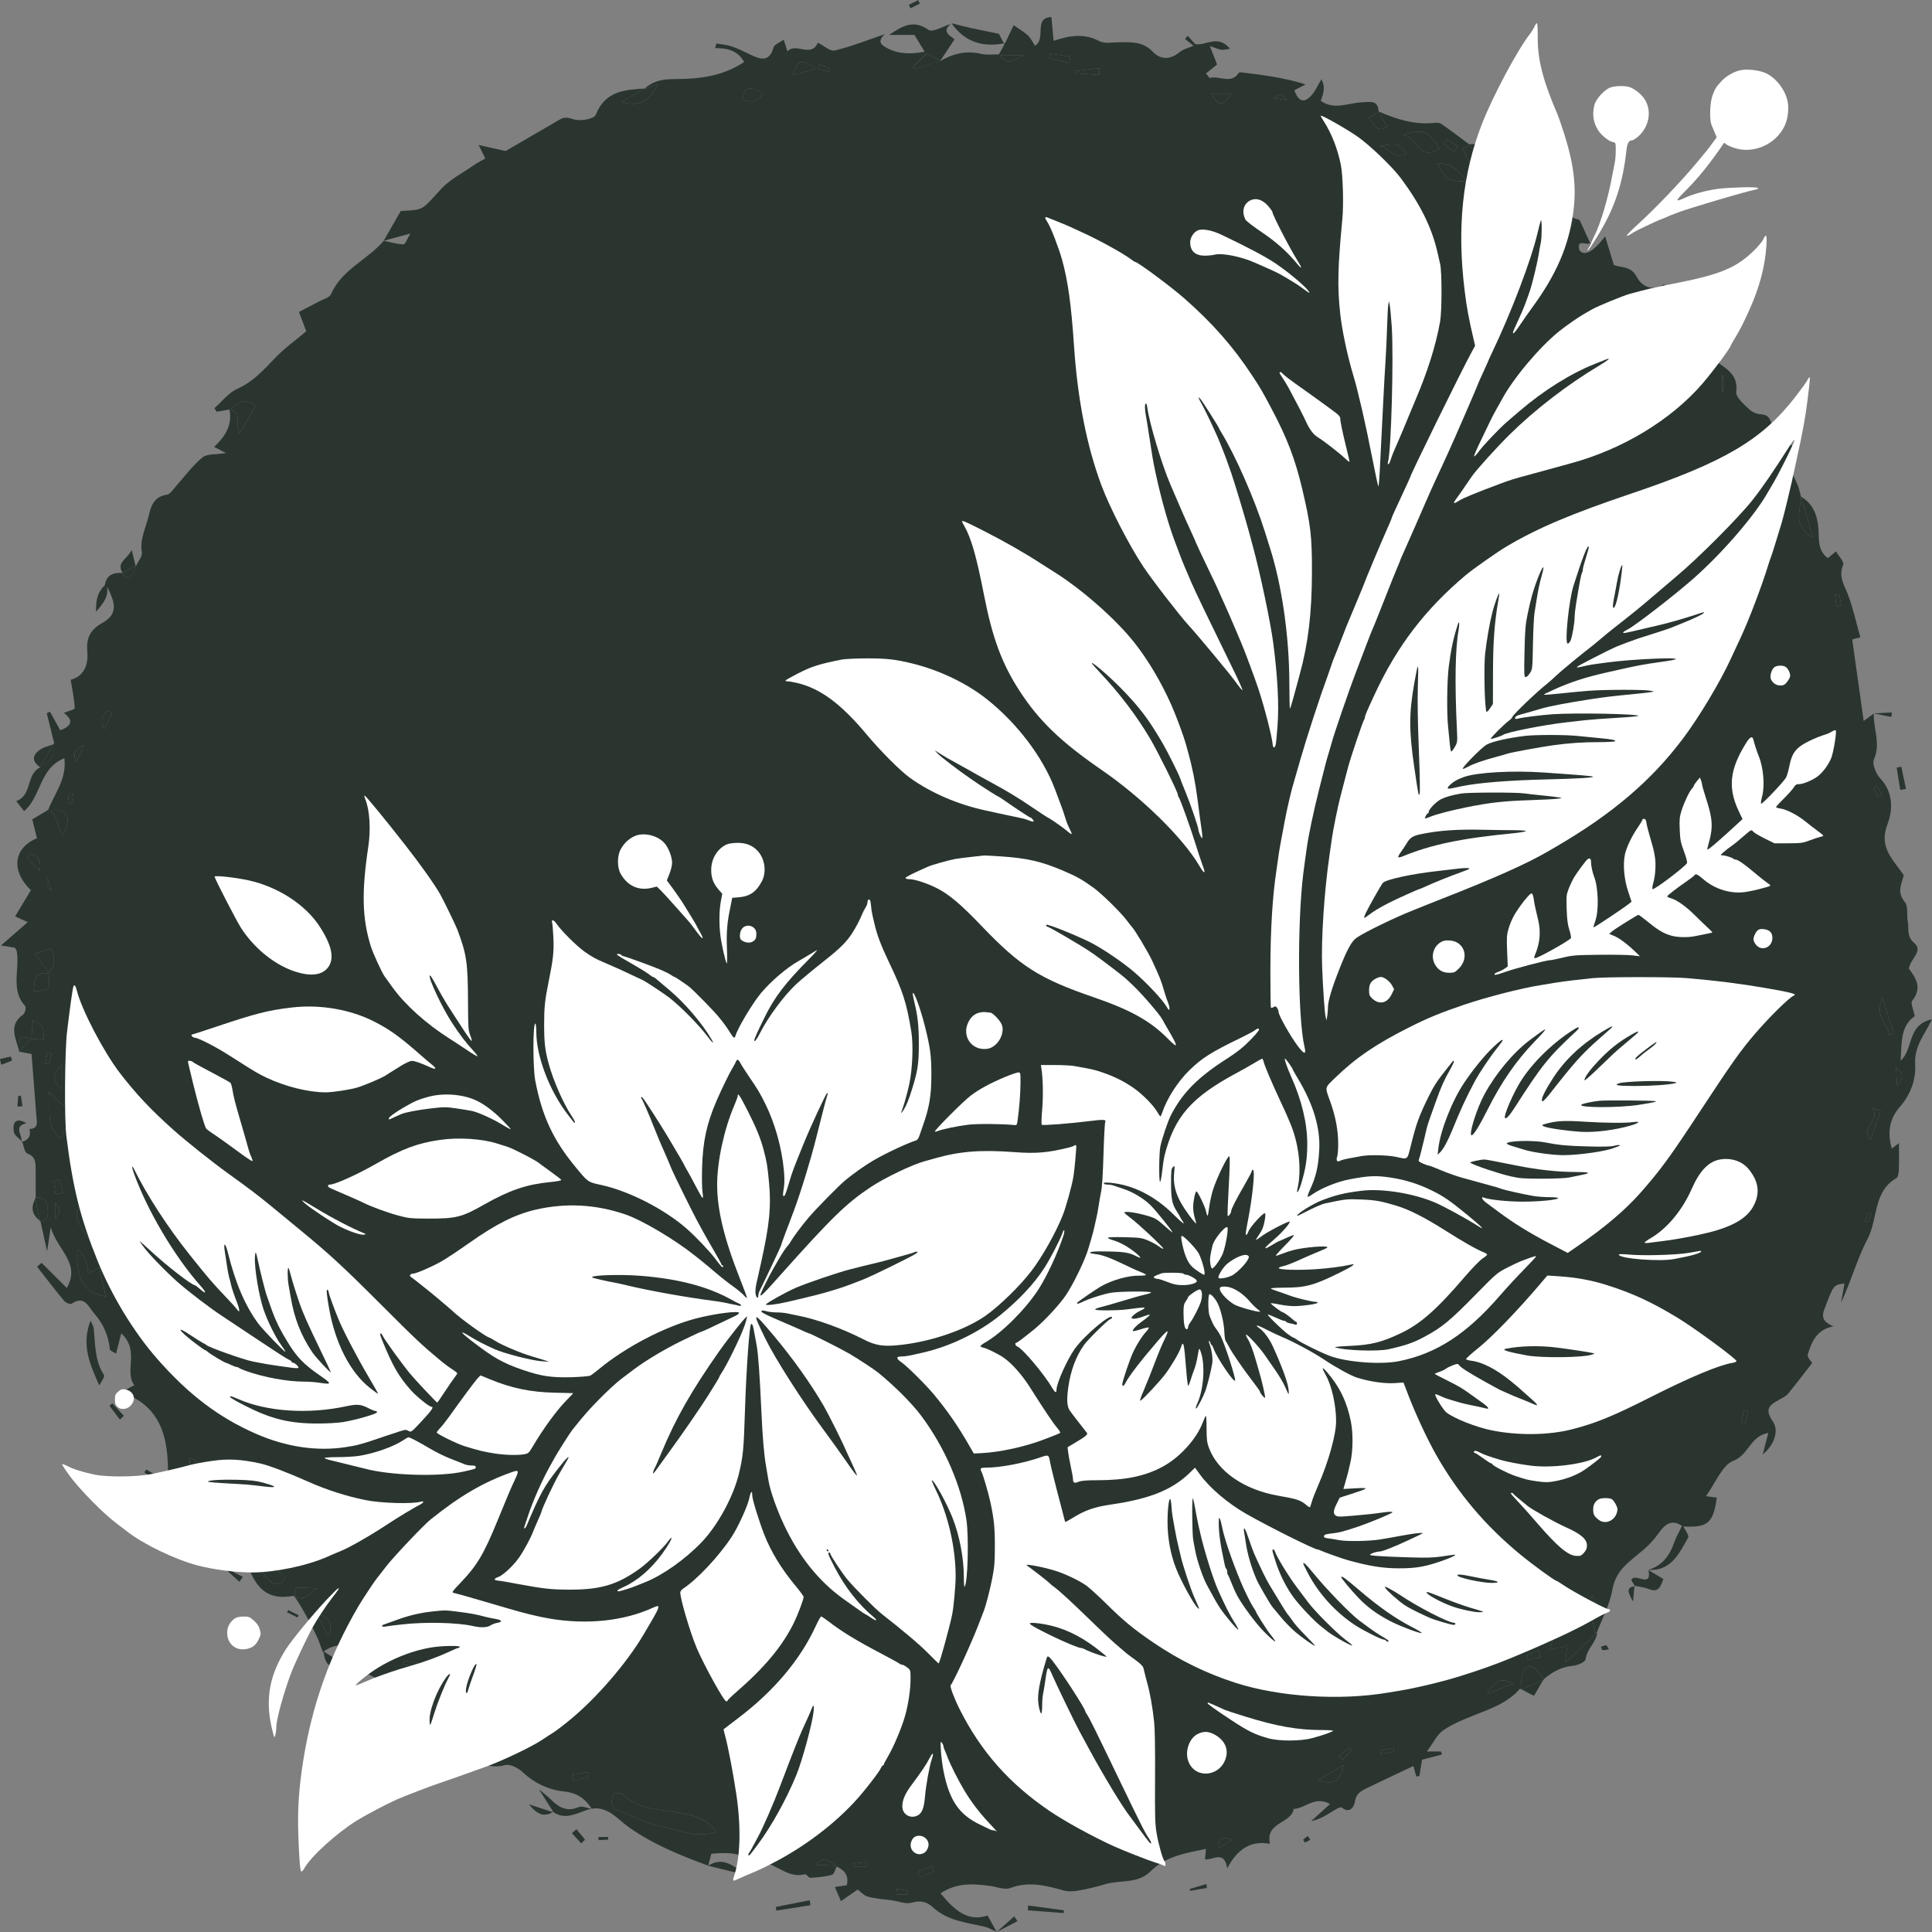 <?xml version="1.0" encoding="UTF-8"?>
<svg xmlns="http://www.w3.org/2000/svg" viewBox="0 0 1000 1000">
  <rect x="0" y="0" width="1000" height="1000" fill="#808080" stroke="none"/>
  <defs>
    <style>
      .cls-1 {
        fill: #2a352f;
      }

      .cls-2 {
        fill: #fff;
      }

      .cls-3 {
        isolation: isolate;
      }

      .cls-4 {
        mix-blend-mode: screen;
      }
    </style>
  </defs>
  <g class="cls-3">
    <g id="Layer_1" data-name="Layer 1">
      <g>
        <path class="cls-1" d="M97.77,764.41c2.44-1.51,4.94-2.95,8.17-4.81-1.96-1.38-3.88-2.74-7.56-5.35-.27,4.53-.44,7.38-.6,10.16Z"/>
        <path class="cls-1" d="M114.67,783.77c2.23.71,4.46,1.41,6.68,2.12.12-.96.24-1.93.36-2.89-2.29-.18-4.58-.37-6.86-.55-.06.44-.12.88-.18,1.33Z"/>
        <path class="cls-1" d="M115.38,762.81c-.89.26-1.77.52-2.66.78,0,1.47-.53,3.32.14,4.32.79,1.18,2.63,1.62,6.57,3.8-2.18-4.79-3.11-6.84-4.05-8.9Z"/>
        <path class="cls-1" d="M146.46,804.4c-2.44-1.66-4.33-2.95-6.59-4.48q-.13,6.73,6.59,4.48Z"/>
        <path class="cls-1" d="M384.27,51.79c4.51,1.14,8.26,1.41,10.66-3.55-4.97-2.51-9.54-5.13-10.66,3.55Z"/>
        <path class="cls-1" d="M49.89,648.93c.87.35,1.75.69,2.62,1.04,1.26-3.13,2.51-6.26,4.58-11.41-6.13,3.16-7.23,6.46-7.2,10.37Z"/>
        <path class="cls-1" d="M45.61,659.03q-.75-9.07-5.62-12.41c-.57,15.72,3.08,22.42,14.75,24.44-1.19-5.28-2.26-10-3.38-14.93-2.31,1.16-3.89,1.96-5.76,2.9Z"/>
        <path class="cls-1" d="M75.59,676.3c-.73.54-1.46,1.08-2.19,1.63.78,3.59,1.11,7.6,6.88,6.65-1.56-2.76-3.12-5.52-4.69-8.28Z"/>
        <path class="cls-1" d="M44.47,619.64c-7.04,8.8-6.78,10.48,3.72,24.57-1.41-9.3-2.47-16.34-3.72-24.57Z"/>
        <path class="cls-1" d="M53.89,377.33c1.88-3.68,3.03-5.92,4.17-8.16-.78-.49-1.56-.99-2.33-1.48-1.97,2.08-4.41,3.99-1.84,9.63Z"/>
        <path class="cls-1" d="M69.45,670.81c-1.3-3.14-2.07-5.01-2.97-7.19q-4.53,5.36,2.97,7.19Z"/>
        <path class="cls-1" d="M257.62,908.35c.96-2.57,1.7-4.55,2.8-7.48-4.32.93-7.53,1.63-13.58,2.93,4.9,2.06,7.55,3.18,10.78,4.54Z"/>
        <path class="cls-1" d="M340.63,43.57c-2.47.92-4.94,1.83-7.41,2.75.17-.18.36-.31.53-.48-3.74,2.09-7.48,4.18-12.12,6.77,10.24,3.53,15.12-1.61,19-9.05Z"/>
        <path class="cls-1" d="M296.24,918.7c.2,1,.39,2,.59,3l7.94-1.76-.53-2.75c-2.67.5-5.33,1.01-8,1.51Z"/>
        <path class="cls-1" d="M349.12,937.89c-9.46-1.59-19.43-1.71-27.01-9.31-.81-.81-2.83-.37-4.54-.53-1.47,4.24-1.77,7.41,2.71,9.14,7.3,2.81,14.38,6.74,21.92,8.19,8.92,1.72,17.77,6.27,28.65,2.97-6-8.41-13.93-9.15-21.74-10.46Z"/>
        <path class="cls-1" d="M135.29,798.78c-2.51,7.72-.07,15.82,4.34,19.43,2.92,2.39,5.58,2.49,8.21-1.73-4.96-4.5-11.57-7.8-12.54-17.7Z"/>
        <path class="cls-1" d="M119.05,211.89c6.81,1.48,2.31,8.08,4.98,12.5,3-5.21,5.62-9.73,8.17-14.16-5.63-5.32-9.25-.99-13.15,1.65Z"/>
        <path class="cls-1" d="M153.22,821.86c-.36.04-.45,2.83-.65,4.47,3.91,2.37,6.51-.15,11.53-4.17-5.38-.26-8.15-.58-10.87-.31Z"/>
        <path class="cls-1" d="M216.83,873.69c-1.58-1.63-5.16-1.22-8.54-1.88,5.5,13.48,18.49,18.56,24.19,29.94,2.39-2.43,5.39-4.34,1.49-8.48-5.94-6.3-11.1-13.38-17.13-19.58Z"/>
        <path class="cls-1" d="M216.33,860.76c-2.41-.41-4.82-.83-7.24-1.24-.11.64-.22,1.28-.33,1.92,2.4.5,4.79,1,7.19,1.49.13-.72.25-1.44.38-2.17Z"/>
        <path class="cls-1" d="M84.85,693.43c-1.65-3.26-2.94-5.81-4.27-8.29-2.34,5.96-2.13,6.05,4.27,8.29Z"/>
        <path class="cls-1" d="M24.59,624.53c-.19-3.57-2.75-4.96-6.09-4.72,0,.04,0,.09,0,.13l-.33-.12s.33.12.33.12c-.08.15-.14.29-.22.44.73,3.75,1.46,7.5,2.19,11.25.17.13.31.27.5.39.01.06.03.13.04.19,4.85-.56,3.74-4.73,3.58-7.68Z"/>
        <path class="cls-1" d="M788.58,864.7c-1.46,2.6-1.08,6.28-1.46,9.53.09.05.19.1.28.14,3.74-1.53,7.48-3.07,11.23-4.6.11-.19.22-.38.33-.57-4.07-6.77-8.07-8.6-10.38-4.5Z"/>
        <path class="cls-1" d="M43.41,385.67q-7.01,2.9-3.85,8.64c1.44-3.24,2.65-5.94,3.85-8.64Z"/>
        <path class="cls-1" d="M37.83,411.06c-.74-.11-1.47-.21-2.21-.32-.16,1.59-.33,3.19-.49,4.78.68.1,1.35.19,2.03.29.22-1.58.45-3.17.67-4.75Z"/>
        <path class="cls-1" d="M32.04,563.69v-12.58c-4.54,4.44-6.09,7.81,0,12.58Z"/>
        <path class="cls-1" d="M32.64,432.17c1.48-3.11,2.95-6.52,2.11-9.19-1.37-4.37-5.43-4-9.11-3.67,4.67,2.77,3.36,8.88,7,12.85Z"/>
        <path class="cls-1" d="M472.74,34.4c.16.49.32.99.48,1.48,4.49-1.46,8.99-2.92,13.48-4.37.03-.05.07-.1.1-.15-2.4-1.22-4.81-2.44-7.21-3.66-2.29,2.24-4.57,4.47-6.86,6.71Z"/>
        <path class="cls-1" d="M20.58,397.37c4.98-2.52,8.36-6,7.31-12.18-.11.04-.22.07-.33.11-2.27,3.92-4.53,7.84-6.8,11.76.05.04.09.07.14.11l-.32.2Z"/>
        <path class="cls-1" d="M63.39,296.58c-.09,0-.25.01-.25.01,3.63,4.09,4.6,3.6,7.44-3.75,0,0-.04.05-.09.11l-.21.24s0,0,0,0h0c-.01-.06-.03-.11-.04-.17-2.28,1.15-4.56,2.3-6.83,3.44.02.04.04.08.06.12-.02,0-.04,0-.06,0Z"/>
        <path class="cls-1" d="M40.62,585.11c-1.09,2.86-2.42,5.66-3.14,8.61-1.11,4.57.8,7.46,5.37,8.5q1.85-6.33-2.23-17.11Z"/>
        <path class="cls-1" d="M28.5,622.55v8.11q4.23-4.03,0-8.11Z"/>
        <path class="cls-1" d="M24.62,544.69c-.41,1.92-.81,3.84-1.22,5.76.62.15,1.25.3,1.87.46.51-1.88,1.03-3.77,1.54-5.65-.73-.19-1.46-.38-2.19-.57Z"/>
        <path class="cls-1" d="M27.88,611.47c.1,2.21.54,4.39.89,6.59,1.3-.21,2.59-.41,3.89-.62-.6-2.28-1.21-4.57-1.81-6.85-1.03.3-2.97.64-2.96.88Z"/>
        <path class="cls-1" d="M17,528.05c-.27,3.7-.49,6.68-.71,9.62,2.01.16,4.02.32,6.25.5.19-4.73.37-8.56-5.53-10.13Z"/>
        <path class="cls-1" d="M25.4,565.05c1.03,8.94-2.33,17.56,6.25,24.48.97-2.96,1.64-4.98,1.71-5.2,2.92.19,5.11.33,7.2.55-1.04-9.15-9.11-12.75-15.16-19.82Z"/>
        <path class="cls-1" d="M26.62,461.23c-.76-2.5-1.42-4.66-2.07-6.81q-.89,4.93,2.07,6.81Z"/>
        <path class="cls-1" d="M26.64,490.92c-2.94.92-5.42,1.69-8.64,2.7,2.93,4,5.08,6.93,7.2,9.83,3.85-3.41,3.04-7.39,1.44-12.53Z"/>
        <path class="cls-1" d="M10.04,544.05c1.93-2.08,3.85-4.15,5.76-6.23-5.36-2.08-6.02-1.31-5.76,6.23Z"/>
        <path class="cls-1" d="M17.47,513.12c8.38-.62,8.49-.64,7.71-9.29-7.36-1.1-7.42,3.84-7.71,9.29Z"/>
        <path class="cls-1" d="M15.75,441.92c-.61.73-1.21,1.46-1.82,2.19,1.94,1.92,3.88,3.84,6.68,6.61.84-6.06-1.17-8.11-4.86-8.8Z"/>
        <path class="cls-1" d="M164.18,835.68c2.18,4.35,3.95,7.87,5.71,11.39q4.16-9.48-5.71-11.39Z"/>
        <path class="cls-1" d="M815,113.92c-3.84,1.23-6.3,2.03-8.76,2.82.34.96.68,1.91,1.02,2.87,2.77-.24,6.07.66,7.74-5.69Z"/>
        <path class="cls-1" d="M824.36,825.85c-2.01,2.62-4.02,5.25-6.03,7.87.9.72,1.79,1.44,2.69,2.15,4.01-1.34,6.01-4.03,3.34-10.03Z"/>
        <path class="cls-1" d="M794.21,851.28c.49.44.97.88,1.46,1.32,1.5-1.37,3.01-2.75,4.51-4.12-.7-.73-1.4-1.46-2.1-2.19-1.29,1.66-2.58,3.33-3.87,4.99Z"/>
        <path class="cls-1" d="M891.35,203.45q2.22-5,0-9.55v9.55Z"/>
        <path class="cls-1" d="M867.52,166.3c-4.51.62-6.94-1.77-7.77-6.46-.36-2.05-2.07-3.85-3.17-5.76-.93.08-1.86.17-2.79.25-.35,2.49-1.89,5.88-.85,7.31,5.12,7.05,12.22,11.48,21.28,14.18.53-5.84,1.31-10.61-6.7-9.51Z"/>
        <path class="cls-1" d="M802.15,853.86c2.84-.64,5.74-1.29,9.11-2.05-.46,3.57-.71,5.52-1.13,8.71,6.09-5.64,11.01-10.2,15.89-14.72-.67-2.59-1.33-5.18-1.95-7.59-12.94-.7-18.69,3.54-21.93,15.66Z"/>
        <path class="cls-1" d="M760.52,74.97c-1.11.74-2.23,1.48-3.35,2.21,1.97,3.03,2.08,7.82,7.25,8.34,3.76-5.82-2.27-7.32-3.9-10.55Z"/>
        <path class="cls-1" d="M773.54,106.76c1.24-.38,2.42-1.26,3.31-2.24.19-.2-.96-1.67-3.68-6.22-.77,3.13-1.43,4.66-1.42,6.2,0,.81,1.41,2.38,1.79,2.26Z"/>
        <path class="cls-1" d="M743.91,84.51c4.11,8.37,5.87,9.44,15.3,9.27q-6.68-9.66-15.3-9.27Z"/>
        <path class="cls-1" d="M429.69,35.44c-1.85-.68-3.7-1.37-5.55-2.05-.23.71-.45,1.41-.68,2.12,1.91.55,3.83,1.09,5.74,1.64.17-.57.33-1.14.5-1.7Z"/>
        <path class="cls-1" d="M790.09,856.76c.27.86.53,1.73.8,2.59,2.16-.55,4.32-1.11,6.48-1.66-.27-1.1-.54-2.21-.82-3.31-2.16.79-4.31,1.59-6.47,2.38Z"/>
        <path class="cls-1" d="M977.91,535.75c.78-.24,1.56-.47,2.33-.71-1.73-5.55-3.46-11.11-5.72-18.37-4.8,9.37,2.82,13.17,3.39,19.07Z"/>
        <path class="cls-1" d="M981.37,552.56c.25,4.29.4,6.88.55,9.48,1.99-2.67,4.74-5.34-.55-9.48Z"/>
        <path class="cls-1" d="M968.14,590.12c1.98-5.73,3.62-10.46,5.25-15.2-1.42-.42-2.85-.85-4.27-1.27,4.69,6.56-6.4,8.7-.98,16.47Z"/>
        <path class="cls-1" d="M901.16,736.05c.71.19,1.41.39,2.12.58.53-2.08,1.06-4.15,1.59-6.23l-2.04-.56c-.56,2.07-1.11,4.14-1.67,6.21Z"/>
        <path class="cls-1" d="M938.43,278.5c-2.42-8.3-4.33-14.81-6.23-21.3-.3,7.04-4.53,14.91,6.23,21.3Z"/>
        <path class="cls-1" d="M949.75,307.94c.29,1.99.58,3.97.87,5.96.81-.13,1.62-.26,2.44-.39-.34-1.98-.68-3.96-1.01-5.94-.76.13-1.53.25-2.29.38Z"/>
        <path class="cls-1" d="M965.33,632.09c.55.2,1.1.39,1.65.59.56-1.52,1.12-3.03,1.69-4.55-.62-.21-1.75-.63-1.77-.59-.59,1.49-1.07,3.02-1.57,4.54Z"/>
        <path class="cls-1" d="M974.24,411.46c-.96-1.5-1.92-3-2.88-4.5-.53.33-1.05.65-1.58.98.78,1.61,1.55,3.21,2.33,4.81.71-.43,1.42-.86,2.13-1.29Z"/>
        <path class="cls-1" d="M769.75,876.9c3.79-1.56,7.59-3.11,13.6-5.58-8.57-4.21-10.96,1.03-13.6,5.58Z"/>
        <path class="cls-1" d="M464.21,977.69c-.11.99-.22,1.98-.33,2.96h5.79c-.01-.72.11-2.03-.05-2.07-1.78-.41-3.6-.62-5.4-.89Z"/>
        <path class="cls-1" d="M529.88,28.7h-12.21c3.7,4.22,4.03,4.07,12.21,0Z"/>
        <path class="cls-1" d="M475.15,968.94c.36.92.72,1.84,1.08,2.76,2.35-.99,4.71-1.98,7.06-2.97l-1.02-2.6c-2.37.94-4.75,1.87-7.12,2.81Z"/>
        <path class="cls-1" d="M560.75,949.43c.16.9,1.64,2.42,1.99,2.27,1.1-.46,1.94-1.59,2.88-2.45-.83-.67-1.66-1.33-2.81-2.27-.86.97-2.17,1.84-2.06,2.45Z"/>
        <path class="cls-1" d="M557.1,36.7c0,.4.01.8.02,1.21,3.99.29,7.98.57,11.97.86-.03-1.18-.06-2.36-.09-3.54-3.97.49-7.93.98-11.9,1.47Z"/>
        <path class="cls-1" d="M410.32,38.7c4.26-1.01,7.24-1.71,11.95-2.83-6.28-5.45-9.43-5.45-11.95,2.83Z"/>
        <path class="cls-1" d="M422.28,965.24c3.98.19,7.13.34,10.23.49-2.85-2.3-5.56-5.84-10.23-.49Z"/>
        <path class="cls-1" d="M448.33,963.82c-2.18.19-4.34.47-6.51.73.1.58.21,1.16.31,1.74h6.27c.33-.85.61-1.23.57-1.57-.04-.34-.43-.92-.63-.9Z"/>
        <path class="cls-1" d="M726.54,69.68c6.78,2.08,8.68,14.01,18.49,7.2-5.03-8.87-8.82-10.44-18.49-7.2Z"/>
        <path class="cls-1" d="M543.05,30.26c3.51.75,7.01,1.5,10.52,2.25l.33-3.28c-3.47-.48-6.93-.97-10.4-1.45-.15.83-.3,1.65-.45,2.48Z"/>
        <path class="cls-1" d="M637.77,48.71h-10.56c4.01,8.59,7.22,3.48,10.56,0Z"/>
        <path class="cls-1" d="M717.97,65.56c-1.61-2.73-3.05-5.17-4.48-7.6-1.5.86-3.03,1.72-5.18,2.92,3.37,2.62,3.78,8.55,9.66,4.68Z"/>
        <path class="cls-1" d="M713.93,75.64c4.83.5,8.1,7.71,14.09,3.64-3.97-4.95-4.97-5.26-14.09-3.64Z"/>
        <path class="cls-1" d="M754.75,75.72c-2-1.16-3.99-2.33-5.99-3.49-.46.74-.92,1.47-1.38,2.21,1.77,1.4,3.53,2.8,5.3,4.2.69-.97,1.38-1.95,2.07-2.92Z"/>
        <path class="cls-1" d="M714.43,906.02c.11.61.22,1.21.34,1.82,2.3-.41,4.6-.81,6.9-1.22-.12-.65-.23-1.31-.35-1.96-2.3.45-4.59.9-6.89,1.35Z"/>
        <path class="cls-1" d="M630.77,956.56c2.41-1.41,4.55-2.67,7.28-4.26q-7.75-2.98-7.28,4.26Z"/>
        <path class="cls-1" d="M692.9,908.97c.65.64,1.3,1.28,1.95,1.92,1.56-1.7,3.11-3.4,4.67-5.09-.35-.39-.71-.78-1.06-1.17-1.85,1.45-3.71,2.89-5.56,4.34Z"/>
        <path class="cls-1" d="M663.06,48.95c-1.31.46-2.5,1.24-3.74,1.9,1.7.25,3.39.5,6.9,1.01-2.17-2.04-2.85-3.02-3.16-2.92Z"/>
        <path class="cls-1" d="M695.56,913.54c-3.87,2.33-7.74,4.65-13.36,8.03,9.23,3.04,12-1.25,13.36-8.03Z"/>
        <path class="cls-1" d="M306.34,936.36c-.03-.05-.07-.1-.1-.15-.02,0-.04,0-.05,0l.16.15Z"/>
        <path class="cls-1" d="M1000,527.6c-13.09,2.71-9.53,15.66-16.27,21.41.72-8.73-.34-17.92,7.35-23.03-.61-3.26-2.31-6.75-1.33-7.98,5.34-6.66,1.86-11.9-1.7-16.59.54-5.16,7.74-9.03,2.68-13.39-4.03-3.47-2.54-7.16-3.24-10.8-.67-3.47.3-8.09-1.57-10.34-4.67-5.58-1.01-10.49-.57-13.95-6.04-8.65-12.92-14.52-8.38-26.38,2.85-7.44,3.01-16.5-3.83-23.73-2.19-2.31-4.21-7.43-3.17-9.81,3.61-8.19-.39-15.83-.1-23.66-1.42,1.04-2.87,2.09-5.23,3.8-2.09-14.83-4-28.45-5.94-42.17.87-.23,2.28-.62,4.21-1.14-2.02-7.21-3.6-14.25-5.99-20.99-1.91-5.4-5.64-10.06-2.86-16.56.61-1.44-2.38-4.49-3.76-6.89-1.69,1.41-2.82,2.35-4.18,3.48-5.56-3.96-4.49-10.3-4.92-15.45-.6-7.23-2.92-12.69-9.02-16.36-.43-1.67-.76-3.32-1.28-4.91-1.06-3.25-3.94-7.14-3.02-9.55,2.71-7.11.74-13.68-5.04-15.01-7.95-1.83-3.13-12.75-11.18-13.13-2.16-.1-4.73-1.12-6.27-2.61-2.72-2.65-7.03-6.26-6.71-8.98.88-7.52-3.11-10.75-8.06-14.22-4.04-2.83-3.53-6.21,0-9.79-6.78-.78-14.11-.44-12.94-11.09.22-2.03-3.31-5.85-5.75-6.58-6.72-2.01-8.71-7.4-10.52-14.07-6.51,3.9-11.76.97-14.26-3.85-3.03-5.83-8.42-4.61-11.82-6.14-1.6-5.25-2.91-9.58-4.5-14.8-6.49,8.38-10.93,10.45-13.39,7.07-1.31-6.23,3.65-2.07,5.61-3.59-1.98-4.35-4.01-8.8-5.44-11.94-6.11-2.16-11.43-3.48-16.23-5.89-4.74-2.39-8.94-5.9-13.4-8.88-7.38-4.93-13.31-11.21-17.16-19.39-.11-.22.98-1.03,1.5-1.57,5.2-1.69,6.91,10.23,13.72,3.76-3.28-6.35-15.24-5.32-11.91-16.55q-3.03,10.06-13.83,9.22s.01.02.01.03c-4.75-3.53-9.43-7.15-14.3-10.47-1.08-.74-2.92-.59-4.37-.46-9.98.93-19.11-2.13-28.09-5.98-.28-6.18-4.54-4.86-8.43-4.74-7.13.22-14.49,4.26-21.47-.76,2.03-5.49,2.03-7.89.3-11.17-1.75,2.86-3.14,6.28-5.49,8.71-4.11,4.25-6.67,1.98-8.53-3.02,2.26-1.16,4.06-2.08,5.86-3.01-10.81-3.45-21.55-4.81-32.28-6.13-.76-.09-2-.3-2.25.08-4.11,6.19-10.11,1.32-15.02,2.69-.31.09-.94-1.07-2.02-2.37,1.96-1.55,3.87-3.07,5.75-4.57-1.03-2.64-2.07-5.29-3.75-9.58,3.23,1.09,4.57,1.75,5.98,1.96,1.1.16,2.27-.25,4.41-.55-6.24-7.69-12.42-1.33-17.98-2.42-1.28-1.41-2.55-2.82-3.83-4.24-.48.53-.97,1.06-1.45,1.59,1.47,1.17,2.95,2.34,4.42,3.51-2.48,1.11-5.34,1.74-7.38,3.43-4.87,4.03-9.88,3.73-13.75-.35-5.13-5.4-11.14-4.91-17.39-4.87-3.48.02-7.52.86-10.32-.63-7.45-3.95-14.78-3.09-23.59-.13-.45-4.95-.8-8.69-1.13-12.32-9.56.49-2.43,11.12-8.49,14.9-1.16-1.76-2.09-3.83-3.59-5.28-1.86-1.79-4.19-3.07-7.44-5.37-1.74,3.63-3.09,6.47-4.42,9.24-.24.05-.48.09-.73.13.1.2.21.41.32.62-.94,1.7-1.88,3.4-2.81,5.1-3.09-.04-6.28.41-9.22-.28-7.72-1.81-14.66-.11-21.3,3.83l.39-.3s-.1-.05-.14-.07c-.03.05-.07.1-.1.15-4.49,1.46-8.99,2.92-13.48,4.37-.16-.49-.32-.99-.48-1.48,2.29-2.24,4.57-4.47,6.86-6.71,2.4,1.22,4.81,2.44,7.21,3.66,1.94-2.9,3.92-5.89,7.22-10.83.06-.97-7.77-3.57-1.87-8.08-3.94,1.14-9.39,4.55-11.55,3.03-8.17-5.71-14.05-1.55-20.4,2.64h13.14c1.58,2.61,3.42,5.65,5.27,8.69h0c-7.18,1.37-14.2,1.4-20.74-2.63-3.57-2.2-2.01-4.33.08-6.45-8.57,2.92-17.04,6.33-25.81,8.44-2.48.6-5.83-2.58-8.79-4.02-3.64,8.07-11.24-.35-15.77,4.48-.84-2.64-1.36-4.26-1.93-6.05-2.23,1.62-4.82,2.47-5.23,3.96-2.15,7.74-6.7,6.33-11.83,3.87-3.18-1.52-6.34-3.15-9.65-4.28-2.59-.88-5.4-1.08-8.11-1.58-.22.81-.43,1.62-.65,2.43,6.36-.18,11.76,1.32,15.01,7.13-11.2,7.49-23.34,8.84-35.75,8.85-5.77,0-11.24.74-15.65,4.9-10.41.68-20.54,1.19-25.44,13.65-.85,2.15-8.05,3.41-11.43,2.28-2.94-.98-4.77-1.27-7.22.16-9.65,5.63-19.32,11.24-27.95,16.25-4.7-1.04-8.8-1.95-13.99-3.1,1.56,3.15,2.39,4.82,3.46,6.97-2.12,1.23-4.19,2.24-6.06,3.54-5.79,4.05-12.4,7.37-17.07,12.52-8.14,8.96-8.79,10.3-15.23,10.78-2.21.17-4.42.3-5.42.36-3.35,5.85-6.08,10.62-8.81,15.39,3.99-1.08,7.99-2.16,13.81-3.73-1.68,2.74-2.66,5.61-3.56,5.58-3.42-.1-6.81-1.14-10.22-1.83-8.44,9.88-21.68,14.75-27.34,27.67-.76,1.74-3.8,2.48-5.85,3.58-3.41,1.83-6.87,3.58-10.73,5.58,1.4,3.66,2.61,6.82,3.82,9.99-5.53,4.67-11.34,8.78-16.17,13.85-5.92,6.23-11.5,12.37-19.62,16-4.48,2.01-7.87,6.55-11.76,9.94.38.62.77,1.24,1.15,1.86,2.21-.38,4.42-.75,6.62-1.13,1.6,8.18-2.33,14.12-7.92,19.32,1.74.91,3.27,1.71,6.09,3.19-5.24.87-9.74.29-12.19,2.31-5.08,4.17-9.06,9.75-13.54,14.69-1.51,1.67-3.03,4.26-4.83,4.55-6.31,1.01-8.15,5.24-9.37,10.77-1.39,6.3-4.75,12.05-3.57,19.05.35,2.1-1.88,4.66-3.07,7.03-.06.03-.12.06-.18.09.01.06.03.12.04.17h0s0,0,0,0l.21-.24c.05-.06.09-.11.09-.11-2.83,7.35-3.81,7.84-7.44,3.75,0,0,.16,0,.25-.01.02,0,.04,0,.06,0-.03-.04-.04-.08-.06-.12-.08.04-.15.08-.23.12-4.47-.16-8.08.99-8.85,6.39-3.14,2.99-4.74,6.52-4.55,13.67,4.61-5.1,6.44-8.4,5.71-12.94,5.15,9.83,4.96,14.6-2.77,18.97-6.22,3.51-8.04,8.02-7.45,14.59.69,7.64-2.3,13.04-8.59,14.6.88,5.51,1.87,10.1,2.07,14.72.03.72-3.59,1.59-5.6,2.43,5.15,4.03,4.06,6.7-1.85,9.04-1.91-3.41-3.65-6.53-5.4-9.65-.54.27-1.07.54-1.61.81,1.31,5.29,2.62,10.59,3.93,15.88l-.36-.27s0,0,0,0h0c-.09.16-.19.33-.28.49.11-.04.22-.07.33-.11,1.05,6.17-2.33,9.66-7.31,12.18l.32-.2c-.05-.04-.09-.07-.14-.11-.06.1-.11.19-.17.29-7.13,3.69-3.75,14.25-12.11,17.33,1.84,2.36,2.96,3.79,4.05,5.19,8.97-7.54,7.82-22.34,20.87-27.38,1.25,10.88-5.15,18.31-8.4,26.71-3.13,1.88-6.23,3.73-8.24,4.94.89,3.54,1.68,6.72,2.44,9.76-12.27,5.01-13.53,17.02-3.16,26.87-2.59,4.32-5.26,8.76-8.14,13.57,1.27.58,3.16,1.45,6.51,2.99-4.86,4.24-8.9,7.77-13.83,12.06,3.44.57,5.48.9,7.15,1.18.52.81.85,1.12.92,1.48,1.89,9.47-3.42,20.09,4.44,28.71.58.64-.06,3.7-.99,4.35-8.06,5.64-3.7,12.45-2.12,19.02-.06.07-.12.13-.18.2.08.02.16.03.25.05,0,.02.01.05.02.07,0-.02,0-.05,0-.07,2.41.45,4.8.9,6.32,1.19.88,11.33,1.68,21.69,2.49,32.05.24,3.07,1.36,6.62-3.61,6.78,1.02,3.66-.56,5.66-3.73,6.63.84,2.13,1.24,5.56,2.63,6.06,4.57,1.64,4.31,5.09,4.35,8.66.05,4.69,0,9.38,0,14.08,3.34-.24,5.9,1.15,6.09,4.72.16,2.96,1.27,7.12-3.58,7.68,1.12,5.1,2.23,10.21,3.39,15.5.5-3.29.97-6.38,1.88-12.38,3.66,11.99,15.59,18.58,8.33,31.32-4.66-4.65-8.85-8.82-13.04-13-.79.66-1.57,1.33-2.36,1.99,4.62,5.88,9.16,11.84,13.93,17.59.84,1.01,3.22,2.06,3.93,1.59,6.82-4.56,8.63,1.5,11.92,5.27,4.65,5.32,7.18,11.34,7.93,18.36.07.69,1.67,1.21,3.16,2.22.84-3.26,1.53-5.92,2.72-10.53,9.81,8.98,1.3,19.77,6.79,26.85-2.24,1.15-3.6,1.81-4.9,2.57-.17.1-.08.68-.16,1.61,21.09,8.29,22.96,26.71,22.38,46.36.68-.19,5.49-4.76,5.86-5.63,1.61.93,3.22,1.86,4.82,2.78.03,1.45-.4,3.11.21,4.08,5.51,8.59,13.5,15.76,13.68,27.15,9.94-2.88,10.99-2.34,13.96,6.5.38,1.14,1.01,2.19,1.37,3.34,3.84,12.34,8.78,23.26,24.65,20.31.3-.06.66.23,1,.39,2.99,3.68,11.66,19.76,13.02,24.13.47,1.53,1.12,3,1.69,4.5.08-.06.17-.11.25-.17,1.2,7.49,3.49,8.89,9.66,5.97-3.16-2.03-6.32-4.06-9.48-6.1,7.85-5.64,16.48-3.95,24.28,5.51-5.31,0-9.95,0-14.6,0,2.45,1.2,4.89,2.42,7.36,3.58,11.91,5.59,24.83,10.03,27.34,26.04.14.91,1.51,1.81,2.49,2.35,6.05,3.34,12.15,6.58,18.24,9.85-.01-.03-.03-.05-.04-.08,3.55,2.27,7.18,4.33,10.52,6.8,5.52,4.08,10.95,6.76,18.26,4.8,2.58-.69,6.74,1.42,9.01,3.55,6.26,5.87,13.52,9.28,21.71,10.12,6.4.65,10.8,3.62,14.09,8.89,8.4-1.41,13.56,5.55,19.04,9.43,12.85,9.09,26.91,14.74,41.3,20.06.57-2.16,1.14-4.31,1.63-6.17,7.96-.67,14.92-.97,20.69,4.35,10.27-2.91,17.36,9.18,27.73,6.22.71-.2,1.91,1.94,2.82,1.88,3.78-.23,7.64-.54,11.26-1.58,1.09-.31,1.61-2.67,2.33-4.29,3.74,1.83,6.54,4.26,5.28,9.72-1.72.25-3.61.52-6.21.89,1.12,2.57,2.15,4.96,3.19,7.35,2.91-2.03,5.81-4.07,8.62-6.03,1.53,1.09,3.3,3.15,5.45,3.73,4.04,1.08,8.3,1.31,12.46,1.89,3.42.48,7.17,2.1,10.17,1.17,4.47-1.39,7.87-.37,10.85,2.38,7.71,7.13,17.55,7.89,26.95,10.12,2.11.5,4.05,1.74,6.07,2.65-1.42-2.57-2.84-5.15-4.69-8.5-10.33,3.58-17.44-3.08-24.36-11.47,8.65-5.72,17.21-4.97,25.83-3.81,3.47.47,7.42,2.15,10.35,1.05,9.62-3.63,18.54-1.23,27.71,1.31,2.43.67,5.26.43,7.8-.02,4.57-.82,9.11-1.94,13.58-3.26,7.76-2.3,16.82-.08,23.33-6.56,8.05-8,18.31-9.53,28.8-11.72-.21,2.31-.34,3.82-.48,5.4,3.99.63,10.03-5.04,11.49,4.73,5.02-9.82,12.26-14.71,22.09-12.73-2.45-11.47,11.13-10.38,12.31-18.08,5.89-.13,10.93-7,18.81-2.54-3.87,3.5-6.84,6.19-9.8,8.89,4.71-.94,8.36-3.42,12.11-5.75,1.15-.71,3.2-1.81,3.74-1.35,4.18,3.49,6.49-.55,6.79-2.82.61-4.59,3.57-5.93,6.74-7.45,7.81-3.77,15.66-7.44,23.55-11.19.64,2.26,1.09,3.84,1.54,5.42.52-.08,1.05-.16,1.57-.23.49-2.99.99-5.98,1.4-8.46,3.7-.96,6.98-1.81,10.25-2.66-.14-.53-.29-1.06-.43-1.59h-7.34c3.39-4.55,5.26-8.71,8.43-10.92,4.75-3.31,10.3-5.54,15.71-7.7,8.72-3.47,17.63-6.44,24.11-13.92l.33.46h0s0,0,0,0c.1-.04.2-.08.31-.12-.09-.05-.19-.1-.28-.14.37-3.24,0-6.93,1.46-9.53,2.31-4.1,6.31-2.27,10.38,4.5-.11.19-.22.38-.33.57.18-.07.36-.15.54-.22l-.21-.35c4.44-3.8,9.24-6.49,15.25-7,2.34-.2,6.31-1.97,6.49-3.43.67-5.33,5.32-8.53,6.01-13.61-.17.16-.34.31-.51.47,2.9-7.52,6.96-14.84,8.27-22.64,1.78-10.62,9.48-15.06,16.28-20.93,2.83-2.44,5.43-5.29,7.61-8.35,3.25-4.58,6.61-7.63,12.23-3.9-1.37,2.86-3.04,5.61-4.06,8.59-2.36,6.86-6.25,12.03-13.33,14.13,0,0-.11.05-.14.05.07.04.14.09.22.13,0-.05,0-.08-.02-.13,11.62.71,15.85-8.48,20.5-16.74.6-1.07-1.59-3.79-2.48-5.74,12.69.65,15.49-1.77,17.29-14.92-1.73-.23-3.46-.47-5.62-.76,5.04-6.87,8.44-16.18,14.37-18.41,7.71-2.9,8.59-12.83,17.94-14.33-1,3.84-1.7,6.47-2.92,11.17,6.91-5.85,8.1-12.99,5.27-17.05-4.93-7.09-1.02-8.84,3.64-11.53,1.47-.85,3.16-1.6,4.19-2.86,4.37-5.33,8.54-10.84,12.51-15.93-.5-.87-2.7-3.02-2.3-4.34,2-6.6,4.62-13.04,13.29-14.6-4.77-2.1-6.47-4.24-4.71-8.85,4.8-12.55,4.61-12.63,10.43-13.33-.6,3.32-1.19,6.63-1.79,9.94,5.21-11,8.31-22.72,13.78-33.13,5.38-10.23,2.79-24.41,14.82-31.32.97-.56,1.28-2.9,1.34-4.43.17-4.53.06-9.07.06-13.72-1.21.9-2.25,1.68-3.72,2.78-2.39-8.32-1.23-15.38,4.17-21.56,5.51-6.3,8.38-13.97,7.93-22.05-.37-6.65,2.16-11.52,5.14-16.66,1.03-1.77,1.95-3.6,3.59-6.64ZM43.41,385.67c-1.2,2.7-2.41,5.4-3.85,8.64q-3.15-5.75,3.85-8.64ZM35.62,410.75c.74.11,1.47.21,2.21.32-.22,1.58-.45,3.17-.67,4.75-.68-.1-1.35-.19-2.03-.29.16-1.59.33-3.19.49-4.78ZM34.75,422.98c.83,2.66-.63,6.08-2.11,9.19-3.64-3.97-2.33-10.08-7-12.85,3.68-.34,7.74-.7,9.11,3.67ZM32.04,551.11v12.58c-6.09-4.77-4.54-8.14,0-12.58ZM17.47,513.12c.29-5.45.35-10.39,7.71-9.29.78,8.65.67,8.68-7.71,9.29ZM25.21,503.45c-2.12-2.89-4.28-5.83-7.2-9.83,3.22-1.01,5.7-1.78,8.64-2.7,1.6,5.14,2.41,9.12-1.44,12.53ZM24.55,454.42c.66,2.16,1.31,4.32,2.07,6.81q-2.96-1.88-2.07-6.81ZM13.93,444.11c.61-.73,1.21-1.46,1.82-2.19,3.69.69,5.7,2.75,4.86,8.8-2.8-2.77-4.74-4.69-6.68-6.61ZM15.8,537.81c-1.92,2.08-3.84,4.16-5.76,6.23-.26-7.55.4-8.31,5.76-6.23ZM22.53,538.18c-2.22-.18-4.24-.34-6.25-.5.22-2.95.44-5.92.71-9.62,5.9,1.57,5.73,5.4,5.53,10.13ZM23.4,550.45c.41-1.92.81-3.84,1.22-5.76.73.19,1.46.38,2.19.57-.51,1.88-1.03,3.77-1.54,5.65-.62-.15-1.25-.3-1.87-.46ZM28.5,630.66v-8.11q4.23,4.08,0,8.11ZM28.76,618.06c-.34-2.19-.79-4.38-.89-6.59-.01-.25,1.93-.59,2.96-.88.6,2.28,1.21,4.57,1.81,6.85-1.3.21-2.59.41-3.89.62ZM33.36,584.32c-.07.23-.74,2.25-1.71,5.2-8.58-6.92-5.22-15.54-6.25-24.48,6.05,7.07,14.13,10.67,15.16,19.82-2.1-.22-4.28-.36-7.2-.55ZM37.47,593.72c.72-2.95,2.06-5.75,3.14-8.61q4.08,10.76,2.23,17.11c-4.58-1.04-6.48-3.93-5.37-8.5ZM44.47,619.64c1.25,8.23,2.31,15.28,3.72,24.57-10.5-14.09-10.76-15.78-3.72-24.57ZM39.99,646.63q4.87,3.34,5.62,12.41c1.86-.94,3.45-1.73,5.76-2.9,1.11,4.93,2.18,9.65,3.38,14.93-11.67-2.02-15.33-8.72-14.75-24.44ZM52.51,649.97c-.87-.35-1.75-.69-2.62-1.04-.03-3.91,1.07-7.21,7.2-10.37-2.07,5.15-3.33,8.28-4.58,11.41ZM53.89,377.33c-2.57-5.65-.13-7.55,1.84-9.63.78.49,1.56.99,2.33,1.48-1.15,2.24-2.29,4.48-4.17,8.16ZM66.48,663.62c.9,2.18,1.67,4.05,2.97,7.19q-7.51-1.83-2.97-7.19ZM73.4,677.93c.73-.54,1.46-1.08,2.19-1.63,1.56,2.76,3.12,5.52,4.69,8.28-5.77.95-6.09-3.06-6.88-6.65ZM80.58,685.14c1.33,2.48,2.62,5.03,4.27,8.29-6.4-2.24-6.61-2.34-4.27-8.29ZM97.77,764.41c.17-2.78.33-5.63.6-10.16,3.68,2.61,5.61,3.97,7.56,5.35-3.22,1.86-5.72,3.3-8.17,4.81ZM139.87,799.91c2.26,1.54,4.15,2.82,6.59,4.48q-6.72,2.25-6.59-4.48ZM112.86,767.92c-.67-1-.14-2.85-.14-4.32.89-.26,1.77-.52,2.66-.78.94,2.06,1.87,4.12,4.05,8.9-3.94-2.18-5.78-2.62-6.57-3.8ZM121.36,785.89c-2.23-.71-4.46-1.41-6.68-2.12.06-.44.12-.88.18-1.33,2.29.18,4.58.37,6.86.55-.12.96-.24,1.93-.36,2.89ZM124.03,224.4c-2.66-4.43,1.83-11.03-4.98-12.5,3.89-2.64,7.51-6.97,13.15-1.65-2.56,4.43-5.17,8.95-8.17,14.16ZM139.62,818.21c-4.41-3.61-6.84-11.71-4.34-19.43.97,9.9,7.58,13.2,12.54,17.7-2.62,4.22-5.29,4.12-8.21,1.73ZM152.56,826.33c.2-1.65.3-4.44.65-4.47,2.72-.27,5.49.05,10.87.31-5.01,4.02-7.61,6.54-11.53,4.17ZM169.89,847.08c-1.77-3.52-3.53-7.04-5.71-11.39q9.87,1.91,5.71,11.39ZM209.1,859.52c2.41.41,4.82.83,7.24,1.24-.13.72-.25,1.44-.38,2.17-2.4-.5-4.79-1-7.19-1.49.11-.64.22-1.28.33-1.92ZM232.47,901.74c-5.7-11.38-18.69-16.46-24.19-29.94,3.38.67,6.96.26,8.54,1.88,6.03,6.2,11.19,13.28,17.13,19.58,3.91,4.14.9,6.04-1.49,8.48ZM257.62,908.35c-3.23-1.36-5.88-2.48-10.78-4.54,6.05-1.31,9.25-2,13.58-2.93-1.09,2.93-1.83,4.9-2.8,7.48ZM296.82,921.7c-.2-1-.39-2-.59-3,2.67-.5,5.33-1.01,8-1.51l.53,2.75-7.94,1.76ZM333.75,45.85c-.17.17-.36.3-.53.48,2.47-.92,4.94-1.83,7.41-2.75-3.88,7.43-8.76,12.58-19,9.05,4.64-2.6,8.38-4.69,12.12-6.77ZM342.22,945.38c-7.54-1.46-14.63-5.38-21.92-8.19-4.49-1.73-4.19-4.91-2.71-9.14,1.71.16,3.73-.28,4.54.53,7.57,7.6,17.55,7.72,27.01,9.31,7.81,1.31,15.74,2.05,21.74,10.46-10.88,3.3-19.72-1.25-28.65-2.97ZM384.27,51.79c1.12-8.68,5.68-6.06,10.66-3.55-2.4,4.96-6.15,4.69-10.66,3.55ZM424.14,33.39c1.85.68,3.7,1.37,5.55,2.05-.17.57-.33,1.14-.5,1.7-1.91-.55-3.83-1.09-5.74-1.64.23-.71.45-1.41.68-2.12ZM410.32,38.7c2.51-8.28,5.67-8.28,11.95-2.83-4.71,1.11-7.69,1.82-11.95,2.83ZM422.28,965.24c4.67-5.36,7.38-1.81,10.23.49-3.1-.15-6.25-.3-10.23-.49ZM448.39,966.3h-6.27c-.1-.58-.21-1.16-.31-1.74,2.17-.26,4.34-.55,6.51-.73.2-.02.59.57.63.9.04.34-.24.73-.57,1.57ZM469.67,980.65h-5.79c.11-.99.22-1.97.33-2.96,1.81.27,3.63.48,5.4.89.16.04.04,1.35.05,2.07ZM476.23,971.7c-.36-.92-.72-1.84-1.08-2.76,2.37-.94,4.75-1.87,7.12-2.81l1.02,2.6c-2.35.99-4.71,1.98-7.06,2.97ZM517.67,28.7h12.21c-8.18,4.07-8.51,4.22-12.21,0ZM553.57,32.51c-3.51-.75-7.01-1.5-10.52-2.25.15-.83.3-1.65.45-2.48,3.47.48,6.93.97,10.4,1.45l-.33,3.28ZM562.74,951.71c-.35.15-1.83-1.37-1.99-2.27-.11-.61,1.19-1.48,2.06-2.45,1.16.93,1.99,1.6,2.81,2.27-.94.87-1.78,1.99-2.88,2.45ZM557.13,37.91c0-.4-.01-.8-.02-1.21,3.97-.49,7.93-.98,11.9-1.47.03,1.18.06,2.36.09,3.54-3.99-.29-7.98-.57-11.97-.86ZM627.2,48.71h10.56c-3.34,3.48-6.55,8.59-10.56,0ZM630.77,956.56q-.47-7.24,7.28-4.26c-2.73,1.6-4.87,2.85-7.28,4.26ZM659.32,50.85c1.24-.66,2.43-1.45,3.74-1.9.31-.11.99.87,3.16,2.92-3.51-.52-5.21-.77-6.9-1.01ZM682.2,921.57c5.62-3.38,9.49-5.7,13.36-8.03-1.36,6.78-4.13,11.07-13.36,8.03ZM694.85,910.9c-.65-.64-1.3-1.28-1.95-1.92,1.85-1.45,3.71-2.89,5.56-4.34.35.39.71.78,1.06,1.17-1.56,1.7-3.11,3.4-4.67,5.09ZM748.76,72.23c2,1.16,3.99,2.33,5.99,3.49-.69.97-1.38,1.95-2.07,2.92-1.77-1.4-3.53-2.8-5.3-4.2.46-.74.92-1.47,1.38-2.21ZM708.31,60.88c2.16-1.21,3.68-2.06,5.18-2.92,1.43,2.43,2.87,4.88,4.48,7.6-5.88,3.87-6.29-2.06-9.66-4.68ZM714.76,907.84c-.11-.61-.22-1.21-.34-1.82,2.3-.45,4.59-.9,6.89-1.35.12.65.23,1.31.35,1.96-2.3.41-4.6.81-6.9,1.22ZM713.93,75.64c9.12-1.62,10.11-1.31,14.09,3.64-5.98,4.07-9.26-3.14-14.09-3.64ZM726.54,69.68c9.67-3.24,13.47-1.67,18.49,7.2-9.81,6.82-11.71-5.12-18.49-7.2ZM743.91,84.51q8.63-.4,15.3,9.27c-9.43.17-11.19-.9-15.3-9.27ZM764.41,85.52c-5.16-.52-5.28-5.31-7.25-8.34,1.12-.73,2.24-1.47,3.35-2.21,1.63,3.23,7.66,4.73,3.9,10.55ZM773.16,98.3c2.72,4.54,3.87,6.02,3.68,6.22-.89.98-2.07,1.86-3.31,2.24-.38.12-1.78-1.45-1.79-2.26-.01-1.53.64-3.07,1.42-6.2ZM769.75,876.9c2.65-4.55,5.04-9.78,13.6-5.58-6.02,2.47-9.81,4.02-13.6,5.58ZM790.89,859.35c-.27-.86-.53-1.73-.8-2.59,2.16-.79,4.31-1.59,6.47-2.38.27,1.1.54,2.21.82,3.31-2.16.55-4.32,1.11-6.48,1.66ZM795.67,852.61c-.49-.44-.97-.88-1.46-1.32,1.29-1.66,2.58-3.33,3.87-4.99.7.73,1.4,1.46,2.1,2.19-1.5,1.37-3.01,2.75-4.51,4.12ZM824.36,825.85c2.67,6,.67,8.68-3.34,10.03-.9-.72-1.79-1.44-2.69-2.15,2.01-2.62,4.02-5.25,6.03-7.87ZM815,113.92c-1.68,6.34-4.97,5.45-7.74,5.69-.34-.96-.68-1.91-1.02-2.87,2.46-.79,4.92-1.58,8.76-2.82ZM810.14,860.51c.41-3.19.67-5.14,1.13-8.71-3.37.76-6.27,1.41-9.11,2.05,3.24-12.11,9-16.36,21.93-15.66.62,2.42,1.28,5,1.95,7.59-4.88,4.52-9.81,9.08-15.89,14.72ZM874.22,175.81c-9.06-2.69-16.15-7.13-21.28-14.18-1.04-1.43.5-4.82.85-7.31.93-.08,1.86-.17,2.79-.25,1.1,1.91,2.81,3.71,3.17,5.76.83,4.7,3.26,7.08,7.77,6.46,8.01-1.1,7.22,3.67,6.7,9.51ZM891.35,203.45v-9.55q2.22,4.55,0,9.55ZM903.28,736.62c-.71-.19-1.41-.39-2.12-.58.56-2.07,1.11-4.14,1.67-6.21l2.04.56c-.53,2.08-1.06,4.15-1.59,6.23ZM932.2,257.19c1.9,6.5,3.8,13.01,6.23,21.3-10.75-6.4-6.53-14.27-6.23-21.3ZM950.62,313.89c-.29-1.99-.58-3.97-.87-5.96.76-.13,1.53-.25,2.29-.38.34,1.98.68,3.96,1.01,5.94-.81.13-1.62.26-2.44.39ZM971.36,406.96c.96,1.5,1.92,3,2.88,4.5-.71.43-1.42.86-2.13,1.29-.78-1.6-1.55-3.21-2.33-4.81.53-.33,1.05-.65,1.58-.98ZM966.98,632.69c-.55-.2-1.1-.39-1.65-.59.5-1.52.98-3.05,1.57-4.54.02-.04,1.15.38,1.77.59-.56,1.52-1.12,3.03-1.69,4.55ZM968.14,590.12c-5.42-7.77,5.67-9.92.98-16.47,1.42.42,2.85.85,4.27,1.27-1.64,4.73-3.27,9.47-5.25,15.2ZM977.91,535.75c-.57-5.9-8.19-9.71-3.39-19.07,2.26,7.26,3.99,12.81,5.72,18.37-.78.24-1.56.47-2.33.71ZM981.92,562.04c-.15-2.6-.3-5.19-.55-9.48,5.29,4.14,2.55,6.81.55,9.48Z"/>
        <path class="cls-1" d="M515.9,999.99s0,0,0,0c0,0,0,0,0,0,3.58-1.87,7.16-3.73,10.74-5.6-.55-.84-1.1-1.67-1.65-2.51-3.03,2.7-6.07,5.4-9.1,8.1-.01,0-.02-.01-.04-.02,0,.01.01.02.02.03h.03Z"/>
        <path class="cls-1" d="M366.62,965.71s0,0,0,0c0,0,0,0,0,0,6.59,1.63,13.17,3.26,19.75,4.89-6.1-4.28-11.93-10.05-19.78-4.9,0,0,0,0,0,0,0,0,0,0,0,0h.03Z"/>
        <path class="cls-1" d="M18.5,619.81c-.11,0-.21,0-.33.01l.33.12s0-.09,0-.13Z"/>
        <path class="cls-1" d="M48.52,687.71c-.15-1.43-1.07-2.79-1.64-4.17-4.9,12.64-.41,22.5,4.51,33.56.88-1.82,3-4.5,2.45-5.34-4.84-7.4-4.48-15.82-5.32-24.04Z"/>
        <path class="cls-1" d="M502.54,14.51c-3.37-.75-6.7-1.65-10.05-2.49,6.82,9.74,16.09,12.53,27.09,10.42-1.12-2.18-2.17-4.24-2.52-4.94-5.85-1.2-10.2-2.04-14.52-3Z"/>
        <path class="cls-1" d="M306.28,936.31c.06.05-.1-.1-.1-.1-.06.01-.11.03-.17.04.09.02.18.04.27.06Z"/>
        <path class="cls-1" d="M299.52,935.35c-6.19,2.7-10.46,0-14.59-4.12-1.24-1.23-2.65-2.29-6.02-5.17,3.51,5.54,5.54,8.73,7.54,11.9,6.95,4.73,13.11-.35,19.57-1.71-2.25-.46-4.78-1.65-6.5-.9Z"/>
        <path class="cls-1" d="M844.4,817.99c.58.94,1.15,1.86,1.72,2.78,2.52.56,5.14.86,7.52,1.79,4.97,1.94,5.91-1.54,7.33-5.26-2.64-1.57-5.18-3.08-7.69-4.59,1.91,9.96-7.57.64-8.89,5.29Z"/>
        <path class="cls-1" d="M401.56,987.01c.09.64.19,1.28.28,1.92,5.89-.93,11.79-1.87,17.68-2.8-.14-.85-.28-1.71-.41-2.56-5.85,1.15-11.7,2.3-17.55,3.45Z"/>
        <path class="cls-1" d="M531.98,988.77c6.19.48,12.38.96,18.57,1.43l.08-1.44c-6.15-.83-12.29-1.66-18.44-2.48-.07.83-.14,1.66-.21,2.49Z"/>
        <path class="cls-1" d="M68.18,284.68c-2.64,5.14-8.01,6.31-4.79,11.78,2.28-1.15,4.56-2.3,6.83-3.44-.49-2.01-1-4.07-2.05-8.34Z"/>
        <path class="cls-1" d="M986.55,408.36c-.82-3.84-1.64-7.69-2.46-11.53-.79.17-1.58.35-2.37.52.62,3.84,1.23,7.68,1.85,11.51,1-.17,1.99-.34,2.99-.51Z"/>
        <path class="cls-1" d="M793.97,877.77c1.79-3.07,3.24-5.56,4.66-8.01-3.74,1.53-7.48,3.07-11.23,4.6,2.05,1.06,4.14,2.14,6.56,3.41Z"/>
        <path class="cls-1" d="M20.78,387.99c-4.09,2.82-4.43,6.1-.02,9.08,2.27-3.92,4.53-7.84,6.8-11.76-2.32.8-4.81,1.33-6.77,2.68Z"/>
        <path class="cls-1" d="M123.93,818.74c.58-.87,1.17-1.74,1.75-2.6-2.56-1.28-5.11-2.56-10.21-5.1,4.24,3.86,6.35,5.79,8.46,7.71Z"/>
        <path class="cls-1" d="M286.15,937.97c.12.04.25.08.37.12l.02.02s-.06-.1-.09-.15c-.05-.03-.09-.05-.14-.08-.05.03-.11.06-.16.09Z"/>
        <path class="cls-1" d="M286.15,937.97c-3.34-1.1-6.73-2.2-12.3-4.02,4.75,6,8.28,6.28,12.3,4.02Z"/>
        <path class="cls-1" d="M0,548.16c.2.98.4,1.97.6,2.95,1.88-.69,3.77-1.36,5.61-2.16.07-.03-.51-2.05-.62-2.04-1.88.32-3.73.8-5.59,1.25Z"/>
        <path class="cls-1" d="M11.19,590.63c-.01.17-.03.35-.07.51.14-.04.26-.09.4-.13,0-.02-.02-.05-.03-.07-.09-.1-.2-.21-.3-.31Z"/>
        <path class="cls-1" d="M13.7,581.39c-5.13-3.05-7.39-.95-6.54,4.45.28,1.77,2.51,3.23,4.04,4.8.23-3.25-4.35-7.83,2.51-9.25Z"/>
        <path class="cls-1" d="M615.78,977.76c.09.31.18.61.27.92,2.87-.49,5.73-.98,8.6-1.47-.05-.69-.1-1.39-.15-2.08-2.91.88-5.81,1.75-8.72,2.63Z"/>
        <path class="cls-1" d="M56.66,727.63c1.8,2.39,3.6,4.79,5.4,7.18.68-.66,1.36-1.33,2.04-1.99-2-2.17-3.99-4.33-5.99-6.5-.48.44-.96.87-1.44,1.31Z"/>
        <path class="cls-1" d="M20.47,631.63c.04.21.08.42.12.63.15-.01.28-.03.42-.05-.01-.06-.03-.13-.04-.19-.19-.13-.33-.26-.5-.39Z"/>
        <path class="cls-1" d="M20.47,631.63c-.73-3.75-1.46-7.5-2.19-11.25-2.31,4.4-1.91,8.22,2.19,11.25Z"/>
        <path class="cls-1" d="M18.18,619.82l.11.56c.08-.15.13-.29.22-.44,0,0-.33-.12-.33-.12Z"/>
        <path class="cls-1" d="M309.77,950.82c.02.55.04,1.1.06,1.65,1.67-.09,3.33-.18,5-.27-.02-.46-.03-.92-.05-1.37h-5.01Z"/>
        <path class="cls-1" d="M296.04,948.85c1.59,1.76,3.19,3.51,4.78,5.27.67-.63,1.34-1.27,2.01-1.9-1.49-1.81-2.97-3.61-4.46-5.42l-2.33,2.05Z"/>
        <path class="cls-1" d="M476.11,1.86c-.29-.59-.57-1.18-.86-1.77-1.61.8-3.22,1.6-4.83,2.4l.87,1.81c1.61-.81,3.21-1.62,4.82-2.43Z"/>
        <path class="cls-1" d="M148.59,834.53c1.8.9,3.61,1.79,5.41,2.69.19-.39.38-.78.56-1.17-1.8-.9-3.6-1.8-5.4-2.69-.19.39-.38.79-.58,1.18Z"/>
        <path class="cls-1" d="M10.78,567.11s-1.3.04-1.31.15c-.21,1.83-.32,3.67-.45,5.51.87-.06,1.73-.12,2.6-.18-.26-1.83-.51-3.65-.84-5.47Z"/>
        <path class="cls-1" d="M674.56,952.2c-.1.11.82,1.54.95,1.49.94-.36,1.8-.95,2.72-1.48-.58-.83-.96-1.37-1.34-1.9-.8.61-1.65,1.17-2.33,1.89Z"/>
        <path class="cls-1" d="M978.98,371.07c.08-.77.16-1.55.24-2.32-3.07.17-6.14.34-9.21.51h-.12s0,.06,0,.09c.03-.02.07-.05.1-.07,3.03.61,6.01,1.2,9,1.8Z"/>
        <path class="cls-1" d="M831.39,851.63c-.9-.06-1.84.46-2.76.74.27.61.51,1.7.83,1.73,1.02.09,2.08-.22,3.27-.4-.55-.91-.91-2.04-1.34-2.07Z"/>
        <path class="cls-1" d="M845.28,828.94c.35-4.08.51-6.03.67-7.85-4.05.58-3.66,2.71-.67,7.85Z"/>
        <path class="cls-1" d="M845.95,821.09c.12-.02.2-.05.33-.06,0,0,0,0,0,0-.05-.08-.1-.17-.15-.25-.05-.01-.1-.02-.14-.03,0,.11-.02.23-.03.34Z"/>
        <path class="cls-1" d="M74.72,762.11c1.89,1.44,3.78,2.88,5.67,4.32.46-.77.92-1.54,1.39-2.31-2.04-1.17-4.09-2.33-6.13-3.5-.31.5-.62.99-.92,1.49Z"/>
      </g>
      <g class="cls-4">
        <path class="cls-2" d="M265.13,761.9c-14.83,5.24-26.98,12.31-42.3,24.62-3.65,2.94-18.99,19.14-22.85,24.13-2.43,3.15-4.79,6.18-5.28,6.78-1.24,1.53-7.4,10.91-9.27,14.11-14.78,25.31-23.94,51.01-28.52,80.04-2.24,14.22-2.96,25.19-2.49,38.37.47,13.35.96,18.9,1.63,18.8.3-.04,1-.89,1.58-1.92,3.49-6.12,16.82-18.19,27.09-24.54,4.7-2.9,15.32-8.5,20.54-10.82,4.2-1.87,18.91-7.51,22.61-8.67,2.27-.71,14.84-5.16,23.94-8.48,8.94-3.25,23.86-10.42,29-13.93,1.6-1.09,4.09-2.7,5.48-3.54,1.4-.85,5.48-3.97,9.05-6.92,13.63-11.28,28.85-28.92,37.51-43.46,9.47-15.9,9.63-16.37,4.84-14.2-15,6.8-33.95,8.76-53.15,5.52-6.05-1.02-13.36-2.82-22.35-5.48-5.11-1.52-10.63-3.13-12.24-3.58-1.6-.44-3.53-1-4.26-1.23-2.55-.8-9.33-2.69-10.69-2.98-1.33-.28-1.18-.51,3.83-5.77,8.15-8.57,11.68-14.54,18.58-31.42,5.24-12.81,7.05-17.1,8.85-20.89,2.51-5.32,2.4-5.77-1.14-4.52h0ZM237.19,834.24c6.17.78,9.65,1.42,13.57,2.51,1.18.33,3.62.84,5.48,1.15,3.67.61,4.16,1.58,1.06,2.1-1.06.18-2.58.76-3.41,1.31-1.73,1.14-5,1.26-9.05.34-7.98-1.82-24.16-2.22-36.39-.9-3.94.42-7.98.94-8.94,1.15-1.81.39-2.49-.51-.8-1.05.53-.17,3.56-1.26,6.81-2.44,6.34-2.32,12.08-3.66,18.68-4.36,6.08-.65,6.28-.65,12.98.19h0ZM238,852.43c-.2.33-.53.54-.83.54-.28,0-2.37.88-4.6,1.93-5.32,2.51-13.14,5.39-19.85,7.29-3.83,1.09-9.36,2.8-10.38,3.21-.59.24-2.71.98-4.79,1.68-2.05.69-5.85,2.19-8.46,3.34-2.61,1.15-4.81,2.02-4.9,1.93-.31-.31,1.92-2.3,6.17-5.51,9.28-7.01,21.81-12.36,33.25-14.18,5.32-.85,14.84-1,14.37-.23h0ZM244.77,867.49c-1.18,3.2-2.3,6.49-2.47,7.3-.53,2.43-1.44,1.79-1.07-.76.61-4.29,4.54-13.56,5.39-12.7.18.18-.65,2.96-1.84,6.16h0ZM232.94,866.76c0,.15-.44,1.09-.97,2.06-1.84,3.38-5.35,12.1-7.06,17.53-2.31,7.33-2.29,7.29-2.52,5.16-.59-5.39,3.46-16.33,8.69-23.5.95-1.3,1.86-1.91,1.86-1.25h0Z"/>
        <path class="cls-2" d="M649.28,533.44c-.87.61-4.36,2.45-7.72,4.07-14.58,7.06-19.48,10.16-25.86,16.38-6.06,5.91-11.67,14.63-14.12,21.95-.36,1.09-.81,2.01-.96,2.01s-.81-.92-1.46-2.06c-2.09-3.69-7.99-9.66-12.72-12.87-5.14-3.48-9.58-5.67-15.91-7.86-3.86-1.33-5.69-1.75-14.58-3.3-1.58-.28-6.09-.5-10.03-.5h-7.16l.31,2.01c.8,5.14.95,14.65.34,21.33-.36,3.96-.44,7.35-.18,7.58.53.46,15.06-.67,24.79-1.92,6.92-.89,8.77-.79,8.05.42-.21.36-.58,6.62-.81,13.95-.47,14.98-.77,19.62-1.48,22.95-.27,1.28-.77,4.18-1.11,6.4-.33,2.22-.83,4.93-1.09,5.97-.26,1.04-.76,3.26-1.09,4.88-.33,1.63-1.04,4.34-1.54,5.97-.51,1.63-1.24,4.09-1.61,5.43-1.52,5.44-7.36,17.64-11.45,23.88-3.16,4.82-11.28,13.61-16.49,17.86-5.59,4.55-8.99,7.1-9.47,7.1-.81,0-.32,1.57.59,1.86,2.55.83,13.98,14.36,18.03,21.36,1.48,2.55,2.29,2.94,2.29,1.09,0-3.35,5.39-15.47,9.45-21.22,4.86-6.89,19.28-18.99,19.28-16.17,0,.29-.48.7-1.01.87-1.23.39-11.56,10.58-13.48,13.3-4.23,5.98-6.97,13.4-8.17,22.09-.79,5.75-.66,9.12.45,11.29.31.6,2.36,3.36,4.6,6.19,2.24,2.82,4.29,5.44,4.59,5.86.65.9-.39,1.78-6.03,5.14l-3.94,2.35.27,2.44c.15,1.34.77,4.75,1.38,7.57.61,2.82,1.12,5.64,1.13,6.27.03,2.17.68,2.55,2.8,1.64,1.43-.61,3.99-.83,10.06-.84,14.69-.03,24.79-2.18,33.95-7.22,8.57-4.72,17.04-14.07,20.24-22.34.69-1.79,1.45-3.49,1.68-3.77.24-.29.43,2.55.43,6.35,0,5.7.19,7.4,1.14,10.01,4.5,12.44,18.33,21.98,36.37,25.07,9.15,1.57,11.25,2.27,14.1,4.72.9.78,1.76,1.3,1.89,1.17s.57-1.44.98-2.9c.41-1.46,1.98-5.48,3.48-8.9,5.18-11.83,9.08-25.88,9.08-32.72,0-8.3-2.25-18.37-5.32-23.82-2.32-4.12-2.08-4.72.63-1.57,6.58,7.62,10.31,15.36,12.36,25.67,1.19,5.97,1.08,15.16-.25,20.95-1.4,6.08-1.32,5.8-2.56,10.09l-1.08,3.74,6.23-.35c7.37-.41,7.13-.07-2.02,2.88l-6.12,1.97-1.99,4.02q-3.07,6.19,3.16,5.76c7.5-.52,16.43-1.39,20.17-1.98,3.72-.58,6.4-.66,5.91-.16-.75.75-11.71,5.3-17.4,7.23-7.82,2.65-10.12,3.24-14.37,3.7-2.61.28-3.5.6-3.62,1.3-.13.73.37.98,2.39,1.22,1.38.16,3.72.54,5.11.83,3.78.79,15.43.65,21.18-.24,2.74-.43,7.77-1.31,11.12-1.95,3.35-.64,7.44-1.26,9.05-1.38,3.33-.24,3.62-.45-4.74,3.47-7.66,3.6-13.95,6.07-15.43,6.07-1.6,0-4.84,1.13-4.84,1.68,0,.49,6.44.9,21.07,1.35,8.35.26,11.94.14,16.39-.54,3.14-.48,5.98-.87,6.33-.87,1.34,0-1.7,1.51-6.28,3.11-8.99,3.15-13.56,3.95-22.51,3.95-8.34,0-15.48-1.14-26.71-4.27-2.71-.76-12.91-4.4-13.99-5-.48-.27-1.18-.5-1.49-.5-1.65,0-25.59-11.96-36.93-18.44-9.47-5.42-18.69-13.24-23.75-20.14l-2.74-3.74-2.45,2.41c-9.06,8.92-20.7,13.68-40.49,16.58-9.2,1.35-13.83,2.96-20.64,7.17-1.86,1.15-3.48,2.03-3.56,1.95-.09-.09-.52-1.63-.96-3.42-.44-1.78-1.29-5.1-1.89-7.33-2.14-7.98-4.81-18.76-5.1-20.62-.52-3.33-.83-3.49-4.34-2.27-9.15,3.19-21.3,5.52-28.73,5.52-2.93,0-3.28.34-2.29,2.22.77,1.46,3.58,11.12,4.54,15.57,1.87,8.71,2.33,13.19,2.33,22.68,0,8.19-.21,10.86-1.31,16.55-1.21,6.24-3.37,14.58-4.54,17.47-.27.66-1.59,4.07-2.94,7.6-3.57,9.28-13.06,29.83-14.09,30.48-.59.38,1.8,6.8,4.64,12.44,11.04,21.98,25.74,38.59,46.71,52.8,7.94,5.38,22.03,13.1,33.25,18.22,4.52,2.06,18.1,7.39,21.02,8.25,1.76.52,3.61,1.16,4.12,1.43.53.28,1.05.49,1.2.49.47,0,.31-1.9-.21-2.44-.94-.98-3.13-8.68-4.1-14.38-.85-5.02-.95-8.44-.83-28.9.08-14.76-.09-25.23-.47-28.79-.85-7.87-2.16-15.24-3.71-20.73-.58-2.08-1.17-4.4-1.86-7.33-.21-.88-1.76-2.39-4.42-4.31-2.23-1.61-4.22-3.09-4.36-3.26-.15-.16-1.6-1.4-3.19-2.73-3.44-2.86-6.81-5.97-14.1-13.03-12.66-12.26-17.57-16.76-20.7-18.97-.64-.45-1.45-1.16-1.89-1.66-.59-.66-8.8-7.04-11.67-9.07-1.67-1.18,10.43,1.22,16.02,3.18,5.16,1.81,11.56,4.95,14.79,7.27,1.62,1.16,6.01,5.15,9.84,8.93,9.43,9.32,14.42,13.45,24.74,20.48,13.47,9.18,27.61,16.11,42.83,20.97,22.71,7.26,53.85,9.24,78.75,5,.89-.15,3.25-.54,5.32-.87,8.52-1.37,21.76-4.51,31.07-7.36,10.27-3.15,19.44-6.41,27.99-9.97,5.16-2.14,6.84-2.85,9.84-4.14,1.92-.82,4.76-2.08,6.38-2.81,1.6-.73,5.05-2.29,7.61-3.44,5.53-2.5,12.81-6.16,16.87-8.47,4.2-2.4,6.97-3.83,8.67-4.47,1.38-.52,1.57-1.66.27-1.66-1.39,0-18.62-9.24-23.41-12.55-1.65-1.14-3.2-2.1-3.41-2.1-.87,0-12.34-8.35-18.84-13.71-18.14-14.98-32.13-31.55-43.42-51.41-4.63-8.14-10.71-21.22-14.62-31.42l-2.35-6.13-4.26.3c-5.43.38-13.14-.72-19.85-2.84-3.09-.98-10.8-5.21-16.87-9.26-5.76-3.85-16.07-9.38-22.35-11.99-1.75-.73-5.21-2.37-7.66-3.64s-4.59-2.18-4.74-2.03c-.16.16-.18.34-.05.43.11.09.9.7,1.7,1.31,2.1,1.62,4.72,5.25,6.37,8.83,4.59,9.93,7.9,18.98,8.24,22.52.31,3.27.16,3.15-1.77-1.36-.83-1.93-3.2-5.94-5.26-8.87-2.06-2.93-4.52-6.47-5.45-7.84-2.44-3.58-9.03-10.76-9.47-10.31-.2.2.11,1.09.66,1.9,1.23,1.82,2.86,6.08,4.41,11.56.63,2.22,1.34,4.68,1.57,5.43,1.25,4.07,3.21,12.48,3.18,13.62-.02.84-2.63-2.12-2.64-2.98,0-.27-1.64-2.6-3.62-5.16-4.83-6.24-10.82-14.94-12.37-17.96-.7-1.36-1.5-2.78-1.81-3.2-.31-.42-.6-2.39-.66-4.4-.12-4.4-1.73-11.49-3.39-14.87-1.41-2.88-3.95-5.56-4.46-4.72-.69,1.13-.57,9.01.16,10.91,1.49,3.85,2.28,5.43,3.47,6.89.68.84,1.72,2.5,2.32,3.69,2.19,4.34,7.74,21.49,7.45,23.01-.32,1.69-9.51-11.88-11.08-16.39-.38-1.09-.87-2.01-1.08-2.01s-.51-.54-.67-1.19c-.16-.65-.44-1.06-.61-.9-.17.16-.09.9.19,1.6,1.14,2.93,1.8,7.5,1.44,9.93-.45,3.09-2.63,11.85-3.59,14.43-1.05,2.82-4.02,8.55-4.63,8.93-.56.35-.35-.68.55-2.69,3.39-7.6,4.11-20.66,1.49-27.13-.64-1.59-.67-1.52-1.38,2.71-.4,2.39-1.16,5.44-1.7,6.78-.55,1.36-1.4,3.83-1.92,5.56-.52,1.74-1.1,3.12-1.3,3.12s-.67-3.74-1.02-8.3c-1.11-14.22-1.45-15.59-2.81-11.4-.81,2.52-4.68,9.12-7.88,13.46-2.64,3.58-11.5,13.12-12.93,13.91-.59.33-.04-1.4,1.78-5.63,1.44-3.35,3.92-9.55,5.48-13.73,1.56-4.18,3.72-9.39,4.77-11.53,3.28-6.65,2.6-6.62-3.25.16-8.7,10.09-14.9,18.17-16.6,21.6-.8,1.63-1.66,1.99-1.66.71,0-1.55,4.16-13.73,5.88-17.2,2.09-4.23,4.39-7.78,6.57-10.15.9-.98,1.45-1.88,1.25-2.06-.19-.18-2.02.22-4.1.9-2.08.68-3.89,1.08-4.07.9-.49-.5,1.76-2.89,4.58-4.88,2.93-2.06,4.63-3.64,3.94-3.64-.26,0-1.81.49-3.41,1.09-2.98,1.11-5.85,1.42-5.85.65s2.34-2.74,4.36-3.61c1.06-.46,2.12-1.09,2.31-1.39.37-.59-.5-.53-9.22.6-4.9.63-15.88.67-16.25.06-.16-.27,1.09-.81,2.74-1.19,1.67-.39,6.86-1.88,11.55-3.31,4.68-1.43,9.89-2.9,11.57-3.26,1.7-.36,3.06-.84,3.06-1.09,0-.67-15.86-.59-20.38.11-3.94.61-11.86,3.14-15.43,4.93-1.12.56-2.21.9-2.37.74-.18-.18-.21-.38-.08-.49,1.16-1.05,9.9-7.03,12.18-8.34,5.85-3.35,14.21-5.72,19.85-5.63,1.97.03,3.56-.15,3.56-.4s-1.14-.89-2.53-1.41c-1.4-.52-5.03-2.17-8.11-3.67-7.45-3.62-11.82-5.26-15.11-5.64-1.49-.18-2.81-.41-2.93-.53-.81-.8,1.7-1.03,9.2-.88,8.51.18,11.04.62,14.79,2.6,4.43,2.34-.11-2.02-5.69-5.46-1.76-1.08-4.57-2.36-6.25-2.84-1.7-.48-3.06-1.1-3.06-1.38,0-.3,3.59-.43,8.65-.3,7.98.2,8.91.33,12.1,1.68,1.92.81,4.47,2.2,5.72,3.12,1.22.9,2.26,1.41,2.26,1.11,0-.74-13.09-12.98-16.92-15.82-1.81-1.34-3.26-2.58-3.27-2.79-.07-1,6.57-.02,12.85,1.88,2.99.91,4.34,1.74,7.74,4.79,2.29,2.05,4.19,3.62,4.28,3.53.32-.32-8.62-11.42-11.33-14.08-3.54-3.47-9.26-6.9-14.1-8.46-2.18-.7-4.55-1.49-5.21-1.75-.67-.25-2.05-.46-3.06-.46s-1.84-.28-1.84-.62c0-.44,1.06-.52,3.56-.29,11.55,1.09,22.87,6.79,32.51,16.36,4.47,4.44,6.41,5.86,4.74,3.49-.49-.71-1.07-1.68-1.26-2.12-.19-.45-.98-1.79-1.75-2.98-2.41-3.71-2.96-6.4-2.96-14.49,0-6.51.12-7.56.98-8.41.96-.95.97-.87.62,2.88-.7,7.42,1.35,13.35,7.53,21.76,2.51,3.42,3.91,4.99,3.91,4.4,0-.09-.36-1.36-.8-2.82-.44-1.47-.8-3.83-.8-5.26,0-3.09.95-7.92,1.65-8.36.55-.34,4.46,7.71,5.01,10.31.72,3.38.95,3.09,1.61-1.95.37-2.82,1.31-7.12,2.1-9.5,2.07-6.29,7.31-17.04,8.31-17.04q.64,0-.31,16.5c-.44,7.71-.66,14.2-.49,14.38.41.42,1.81-1.52,1.81-2.5,0-1.06,2.56-6.08,6.88-13.51,2.05-3.53,3.76-6.77,3.76-7.14s.28-.68.64-.68c1.17,0-.18,13.62-2.58,26.05-1.26,6.51-1.38,7.6-.88,7.6.26,0,.79-.87,1.15-1.9.79-2.22,7.69-9.78,8.48-9.29.35.22.29,1.63-.19,4.18-.53,2.82-1.23,4.58-2.63,6.57-1.07,1.52-1.82,2.81-1.7,2.93.12.12,1.28-.62,2.55-1.62,3.03-2.38,14.84-8.52,14.84-7.71,0,1.02-3.72,5.33-7.34,8.5-4.84,4.25-5.54,4.95-5.21,5.25.15.14,1.68-.62,3.43-1.7,1.76-1.08,3.3-1.95,3.46-1.95s1.89-.75,3.8-1.66c1.92-.9,3.74-1.58,4.02-1.49.28.09-1.78,2.47-4.55,5.26-2.77,2.79-4.95,5.22-4.82,5.37.13.15,1.52-.26,3.06-.9,1.55-.64,4.26-1.54,6.01-1.99,5.96-1.54,18.28-2.48,17.59-1.35-.16.27-2.13,1.21-4.42,2.12-2.26.89-6.89,2.89-10.24,4.42-3.35,1.53-7.06,2.95-8.19,3.15-1.12.19-2.18.65-2.29,1-.29.88,10.01,1.19,19.27.56,6.6-.44,13.65-1.37,17.98-2.36,3.31-.76.96.9-6.44,4.52-12.61,6.19-17.02,7.37-27.61,7.4-4.15.01-7.44.2-7.29.43.15.23,1.38.76,2.77,1.19,1.38.44,4.52,1.55,7.02,2.48,3.67,1.38,11.75,3.29,13.89,3.29.29,0,.48.17.48.43,0,.62-7.87,1.74-12.24,1.74-1.92,0-5.21-.38-7.4-.84-2.18-.47-4.2-.75-4.52-.64-.51.17,5.59,4.74,6.33,4.74.43,0,3.35,2.13,5.05,3.67.74.68,1.51,1.21,1.73,1.21s.4.38.4.87c0,.54-.29.76-.77.57-.43-.17-1.6-.45-2.66-.65-1.06-.2-2.02-.57-2.18-.84-.17-.28-.61-.49-1.04-.49s-2.34-.74-4.26-1.63c-1.92-.89-3.8-1.63-4.15-1.63-.82,0,7.72,8.32,10.64,10.37,1.22.86,2.39,1.57,2.58,1.57s1.04.5,1.84,1.09c2.36,1.72,11.92,6.45,16.92,8.36,8.56,3.28,26.28,4.66,35.76,2.78,19.38-3.85,35.1-14.02,52.24-33.83,3.29-3.8,8.92-9.9,12.54-13.59,3.62-3.69,6.48-6.8,6.36-6.92-.19-.19-2.23.41-4.9,1.44-.58.22-1.92.72-2.93,1.09-1.02.37-4.26,1.9-7.18,3.39-5.13,2.62-5.69,3.09-15.96,13.57-13.62,13.89-17.69,17.26-26.71,22.12-5.84,3.15-9.79,4.52-18.78,6.54-5.69,1.28-23.62.61-27.67-1.04-.44-.18,3.03-.49,7.72-.7,10.8-.47,16.37-1.85,26.12-6.46,10.34-4.89,18.67-12.21,33.37-29.36,3.72-4.34,7.82-8.56,9.14-9.41,1.33-.86,2.39-1.75,2.39-2.01s-.69-.74-1.49-1.07c-4.11-1.67-10.27-5.17-20.7-11.75-10.43-6.58-18.38-10.59-24.9-12.54-7.93-2.37-10.88-2.89-18.09-3.18-7.42-.3-8.14-.22-18.84,2.07-1.28.27-4.9,1.8-7.98,3.36-6.86,3.48-6.67,3.4-6.19,2.62.83-1.37,8.27-5.89,12.31-7.48,7.27-2.85,11.87-3.97,20.96-5.1,10.46-1.3,26.98,1.38,38.1,6.17,4.67,2.02,16.49,8.49,22.08,12.09,4.1,2.64,1.97.39-5.21-5.51-9.47-7.78-12.74-10.01-19.42-13.23-6.53-3.15-13.09-5.18-20.38-6.3-7.73-1.19-11.49-1.03-21.55.89-6.33,1.21-14.53,4.52-19.05,7.68-1.28.9-2.42,1.47-2.58,1.31-.16-.17.41-1.82,1.28-3.72,3.09-6.73,4.27-11.83,4.74-20.51.62-11.43-3.07-23.71-11.11-37.06-1.41-2.33-2.55-4.33-2.55-4.45,0-.71-3.98-6.24-4.13-5.75-.22.66,1.22,4.78,3.24,9.28,5.45,12.16,8.35,24.19,8.35,34.68,0,8.09-.77,13.02-3.31,21.33-1.08,3.53-2.51,5.3-1.79,2.22,2.4-10.23.72-24.26-4.23-35.27-.73-1.63-1.32-3-1.32-3.09s-1.52-3.42-3.4-7.43c-4.38-9.39-8.14-18.25-8.53-20.13-.17-.81-.54-1.52-.79-1.52s-2,.94-3.86,2.09c-1.87,1.16-5.99,3.49-9.23,5.23-23.62,12.66-32.37,22.72-37.51,43.15-.26,1.05-.76,4.5-1.12,7.71-.35,3.2-.85,5.67-1.12,5.51-.65-.4-.52-14.79.16-18.21.8-4.02,3.96-13.35,5.54-16.39,6.05-11.6,13.88-19.48,28.94-29.13,5.21-3.34,8.39-5.86,11.84-9.37,2.61-2.66,4.71-5.14,4.71-5.56,0-1-.48-.92-2.39.41h0ZM606.4,780.1c.03,1.23.27,3.47.53,4.88.27,1.44.75,4.18,1.09,6.13.63,3.64,1.34,7.04,2.16,10.31.27,1.06.75,3.09,1.1,4.61,1.07,4.61,5.17,16.94,6.92,20.78.91,2.01,1.88,4.22,2.16,4.94.44,1.14.4,1.21-.35.59-2-1.68-8.7-13.88-11.32-20.61-2.83-7.27-4.38-15.74-4.38-23.99,0-7.43.92-13.78,1.63-11.29.21.74.41,2.39.44,3.64h0ZM618.74,781.45c.56,3.09,1.26,6.68,1.57,8.03.31,1.36.75,3.29,1,4.34,2.11,9.17,6.62,23.56,9.2,29.3,3.53,7.87,6.11,12.96,8.35,16.44,1.29,2.01,2.22,3.76,2.07,3.91-.38.39-6.87-7.27-9.42-11.12-1.71-2.58-3.05-4.94-6.96-12.21-1.97-3.68-4.92-12.32-5.82-17.09-.31-1.63-.81-4.29-1.11-5.86-.57-3.04-.75-22.21-.2-21.65.18.18.77,2.82,1.33,5.91h0ZM632.46,789.97c1.12,5.86,5.01,17.36,9.66,28.54,1.94,4.67,5.12,11.17,6.4,13.08.87,1.3,1.56,2.45,1.56,2.6,0,.62,5.58,9.44,7.39,11.67,4.44,5.48,2.94,4.86-3.24-1.33-4.08-4.09-11.07-13.49-13.91-18.69-.74-1.36-2.01-4.21-2.8-6.27-.79-2.06-1.64-4.01-1.89-4.29-.24-.27-.45-1.09-.45-1.74s-.21-1.36-.45-1.52c-.25-.17-.61-1.09-.8-2.06-.19-.98-.58-2.85-.87-4.21-1.67-7.71-2.46-14.65-2.19-19.26.11-1.86.91-.11,1.59,3.47h0ZM646.33,796.4c.96,2.93,2.21,6.38,2.81,7.73,3.45,7.76,6.06,13.08,8.1,16.5,4.63,7.76,8.94,14.71,9.28,14.97.2.15.97,1.15,1.67,2.18,2.05,2.99,3.65,4.82,8.38,9.63,2.45,2.48,4.27,4.48,4.1,4.48-.7,0-6.33-3.96-10.06-7.07-2.16-1.81-5.58-5.3-7.58-7.74-2-2.44-4.01-4.87-4.46-5.37-1.02-1.16-7.05-11.56-8.11-14-2.79-6.4-4.81-13.34-5.69-19.54-.28-1.95-.65-4.31-.85-5.29-.2-1.03-.14-1.76.16-1.76.28,0,1.28,2.36,2.23,5.29h0ZM659.84,802.89c.96,2.96,7.19,13.13,11.67,19.05,1.97,2.6,4.58,6.06,5.81,7.71,3.33,4.45,14.65,15.76,19,18.98,2.13,1.58,3.74,2.93,3.62,3.05-.5.52-11.89-6.08-13.68-7.92-.14-.15-1.22-1-2.39-1.89-3.39-2.57-10.97-10.54-14.26-14.99-3.79-5.13-7.12-11.72-9.31-18.45-.94-2.88-1.7-5.48-1.7-5.81,0-.96.91-.76,1.25.27h0ZM679.17,813.53c7.16,8.85,19.85,21.95,24.65,25.46.73.53,2.98,2.19,5,3.68,2.02,1.49,5.07,3.51,6.78,4.48,1.7.96,3.11,1.96,3.11,2.2,0,.6-.92.49-1.32-.16-.18-.29-.7-.54-1.13-.54-1.29,0-10.69-4.72-14.84-7.45-10.36-6.81-19.19-16.64-24.84-27.66-1.11-2.17-2.03-4.08-2.03-4.23,0-1,1.45.33,4.61,4.23h0ZM761.87,816.01c2.77.58,6.95,1.35,9.36,1.73,4.95.78,5.36,1.58.8,1.57-5.16-.01-17.66-2.76-17.66-3.89,0-.71,2.08-.54,7.5.59h0ZM703.71,823.2c9.79,8.38,18.75,14.65,26.87,18.82,3.25,1.66,5.62,3.12,5.27,3.24-.98.32-11.17-3.54-16.18-6.13-6.81-3.53-11.88-7.22-16.44-11.99-3.9-4.07-8.99-10.19-8.99-10.8,0-.97,2.13.57,9.47,6.86h0ZM724.3,825.33c9.2,6.24,25.42,14.62,28.31,14.62.37,0,.69.25.69.54s-.37.54-.8.54c-1.44,0-10-2.54-12.77-3.78-6.44-2.9-10.75-5.1-12.88-6.58-3.46-2.41-9.14-7.49-9.83-8.79-.47-.89-.15-.82,2.3.49,1.54.82,3.82,2.18,4.97,2.96h0ZM749.05,827.89c3.67,1.47,8.92,3.34,11.71,4.17,8.14,2.41,8.04,2.36,5,2.42-2.61.05-9.2-1.34-13.78-2.9-5.69-1.95-13.57-6.22-13.57-7.36,0-.54,1.06-.17,10.64,3.68h0ZM540.79,840.74c9.26,1.66,18.01,5.72,26.66,12.38,2.71,2.09,5.07,4.01,5.22,4.25.52.84-8.36-2.15-11.6-3.91-.48-.26-1.23-.49-1.6-.49-2.66,0-26.43-11.32-26.44-12.59,0-.63,3.02-.49,7.76.36h0ZM544.78,859.65c4.94,6.24,16.98,24.82,16.98,26.21,0,.18.45.98,1.01,1.79,1.15,1.66,3.97,7.38,16.52,33.43,11.5,23.88,13.31,27.45,15.54,30.71,1.3,1.9,1.34,3.22.05,1.79-.51-.57-2.8-3.58-5.1-6.73-2.31-3.15-4.5-6.11-4.9-6.62-3.82-4.85-13.59-20.95-21-34.62-1.85-3.42-4.18-7.71-5.15-9.5-2.35-4.33-11.58-23.39-13.8-28.49-2.56-5.91-2.74-5.81-3.92,2.44-.34,2.39-.84,5.37-1.1,6.62-.27,1.27-.48,3.96-.48,6.08s-.19,3.92-.43,4.07c-.59.38-1.7-4.5-1.7-7.49,0-4.56,1.36-10.96,4.54-21.33.35-1.15,1.07-.76,2.96,1.63h0Z"/>
        <path class="cls-2" d="M683.6,59.95c0,.21.8,1.63,1.78,3.15,3.86,5.99,7.02,14.11,8.63,22.19,1.09,5.46,1.51,20.51.79,28.05-2.39,24.91-2.62,35.15-1.1,49.11.93,8.56,3.73,21.76,6.74,31.74,2.47,8.19,6.37,25.12,9.56,41.51,1.71,8.79,3.26,16.01,3.44,16.01s.48-3.12.67-6.92c.19-3.81.57-11.42.85-16.96.28-5.51.77-15.3,1.09-21.71.32-6.4.81-15.09,1.09-19.26.28-4.18.64-11.99.8-17.36.16-5.37.44-10.62.61-11.67l.32-1.9.43,1.9c.24,1.05.71,6.02,1.06,11.12,1.06,15.47-.28,64.52-1.92,70.11-.21.71-.14,1.25.14,1.25s.82-1.03,1.21-2.28c.71-2.28,1.64-4.56,4.5-11.02.8-1.8,2.48-5.81,3.76-8.95,1.28-3.15,3.3-8.01,4.52-10.85,6.34-14.81,10.6-28.35,12.82-40.7.96-5.37.98-25.69.03-29.85-.38-1.65-1.05-4.56-1.5-6.51-2.91-12.53-8.79-24.36-18.77-37.82-4.31-5.81-15.9-16.98-22.28-21.48-5.69-4.01-19.26-11.7-19.26-10.92h0Z"/>
        <path class="cls-2" d="M646.57,104.05c-3.14,1.95-3.89,5.87-1.85,9.73.35.66,4.04,3.49,8.24,6.32,7.5,5.05,13.35,10.25,18.33,16.31,2.64,3.21,2.89,2.66.51-1.14-4.28-6.84-13.21-24.12-13.21-25.56,0-.27-.87-1.52-1.96-2.82-3.14-3.74-6.9-4.8-10.07-2.83h0Z"/>
        <path class="cls-2" d="M541.01,112.72c0,.32.58,1.44,1.3,2.52,1.6,2.4,5.67,12.97,7.43,19.26,3.03,10.88,4.75,23.28,6.17,44.5,1.84,27.57,6.56,51.66,14.07,71.9,4.33,11.67,14.33,31.13,21.74,42.33,4.45,6.73,18.94,25.48,23.51,30.44,4.55,4.94,21.17,24.92,23.92,28.76,2.02,2.82,3.78,4.97,3.94,4.8.16-.16-1.75-4.48-4.27-9.63-13.14-26.86-20.58-42.33-22.23-46.23-1.01-2.39-2.47-5.81-3.24-7.6-.78-1.79-1.95-4.72-2.61-6.51-.66-1.79-1.39-3.74-1.63-4.34-3.9-9.84-7.91-23.77-11.07-38.53-1.15-5.38-1.68-8.47-3.31-19.26-.6-4.02-1.33-8.5-1.61-9.93-.65-3.31-.66-6.35-.02-6.35.26,0,.6.92.73,2.01,1,7.86,7.47,29.47,11.91,39.78.44,1.03,1.13,2.64,1.51,3.53.38.9,1.16,2.71,1.76,4.07.59,1.36,1.78,4.12,2.69,6.24.89,2.09,2.95,6.67,4.58,10.2,1.63,3.53,2.95,6.53,2.95,6.67s2.65,5.78,5.85,12.45c3.21,6.67,5.85,12.28,5.85,12.4s1.06,2.52,2.34,5.29c1.29,2.8,3.41,7.62,4.74,10.77,1.32,3.15,3.29,7.76,4.39,10.31,1.77,4.09,7.1,18.4,9,24.15,3.1,9.39,6.96,24.41,7.32,28.49.19,2.12,1.05,2.27,1.57.27.19-.72.62-5.16.96-9.88.8-11.03.08-25.02-2.18-42.49-1.41-10.89-6.69-35.98-10.62-50.47-.85-3.15-1.77-6.55-2.06-7.6-1.9-7.05-7.5-25.65-9.12-30.28-2.59-7.38-3.28-9.27-4.31-11.78-.62-1.52-1.29-3.19-1.52-3.8-1.39-3.74-7.52-16.77-9.66-20.51-1.74-3.04-1.88-3.73-.46-2.17.99,1.09,9.62,14.66,9.62,15.14,0,.12.56,1.14,1.23,2.22,7.3,11.93,17.37,34.89,22.55,51.44,1.04,3.31,2.18,6.94,2.56,8.14,6.23,19.43,10.03,45.91,10.08,70.16.01,7.22.16,13.13.32,13.13s1.05-2.85,2-6.38c.94-3.53,2.3-8.56,3.05-11.26,4.39-15.95,6.28-31.74,6.33-52.91.04-18.67-.66-24.61-5.04-43.14-3.69-15.57-7.83-26.37-16.03-41.78-5.08-9.55-5.36-10.02-9.97-17.04-9.71-14.76-20.47-26.99-34.94-39.71-7.02-6.18-24.24-18.95-25.54-18.95-.2,0-1.12-.57-2.02-1.27-3.75-2.88-15.22-9.27-24-13.38-7.66-3.58-9.68-4.47-14.1-6.23-2.5-1-4.94-1.97-5.45-2.18-.53-.22-.93-.14-.93.19h0Z"/>
        <path class="cls-2" d="M619.96,119.26c-2.16.95-3.93,3.74-3.92,6.19.02,4.51,2.64,6.89,7.59,6.89,1.7,0,4.11-.26,5.37-.58,3.54-.9,13.62,1.12,20.17,4.05.92.41,2.55,1.13,3.56,1.57,6.28,2.73,9.05,4.05,11.17,5.31,1.32.78,3.78,2.25,5.48,3.27,1.7,1.02,4.27,2.76,5.72,3.88,1.44,1.11,2.63,1.86,2.63,1.66,0-1.49-9.63-9.82-17.56-15.19-5.03-3.4-14.37-8.35-27.93-14.81-5-2.38-9.93-3.28-12.29-2.24h0Z"/>
        <path class="cls-2" d="M662.32,193.01c0,.24.67,1.38,1.52,2.58.83,1.17,2.24,3.5,3.12,5.13,4.88,9.12,7.54,14.28,9.21,17.91q2.6,5.64,5.84,7.63c3.3,2.02,11.48,8.4,14.53,11.32,1.06,1.02,1.97,1.65,1.97,1.37s-.72-3.45-1.61-7.03c-2.03-8.19-3.18-13.75-3.18-15.3,0-.82-.77-1.81-2.26-2.9-1.22-.9-2.87-2.12-3.59-2.67-1.78-1.35-11.28-8.18-17.56-12.62-2.77-1.96-5.51-4.09-6.06-4.71-1.06-1.19-1.92-1.51-1.92-.71h0Z"/>
        <path class="cls-2" d="M497.91,269.9c0,.12.47,1.03,1.03,2.01,3.74,6.5,6.41,15.79,10.42,36.25,4.35,22.25,9.31,35.55,18.5,49.65,10.05,15.42,21.34,26.27,42.52,40.84,20.86,14.35,42.15,35.28,50.48,49.62,1.01,1.74,2.04,3.15,2.31,3.15.52,0,.39-.54-1.27-5.16-.65-1.81-1.84-5.43-2.68-8.14-2.81-9.12-8.38-24.7-9.11-25.5-.24-.26-.45-.87-.45-1.3,0-1.32-10.33-22.19-14.34-28.98-6.96-11.78-15.9-23.55-25.95-34.19-2.46-2.6-4.42-4.87-4.31-4.99.51-.54,9.64,7.38,15.58,13.51,9.5,9.81,13.73,15.41,21.11,28,2.58,4.4,8.57,16.39,9.08,18.18.17.6,1.41,3.74,2.78,7.05,2.5,6.02,6.68,18.26,6.68,19.54,0,1.09,1.63,4.74,1.97,4.4.17-.18.05-2.12-.28-4.29-.61-4.02-1.11-7.76-2.22-16.39-1.07-8.3-2.66-16.23-4.81-23.88-.25-.88-.69-2.5-.97-3.53-1.24-4.55-5.01-14.81-7.58-20.62-5.31-11.99-12.17-23.57-19.29-32.56-9.72-12.27-27.31-27.72-41.83-36.75-2.18-1.36-5.29-3.33-6.86-4.36-7.5-4.91-18.3-11.09-28.31-16.2-10.06-5.14-12.18-6.07-12.18-5.36h0Z"/>
        <path class="cls-2" d="M900.86,36.34c-3.41.74-7.26,2.94-9.72,5.56-2.97,3.16-3.47,3.96-4.8,7.65-1.27,3.53-1.58,12.16-.54,14.87.33.84,1.08,2.66,1.68,4.07l1.09,2.55-2.08,2.88c-1.14,1.57-2.92,3.88-3.94,5.1-1.01,1.21-3.08,3.69-4.52,5.43-7.89,9.5-21.76,23.99-30.49,31.86-3.35,3.02-5.8,5.57-5.48,5.69.31.12,1.28-.29,2.08-.88,1.35-1,5.27-2.96,12.5-6.28,1.7-.78,3.19-1.41,3.33-1.41s1.28-.47,2.5-1.03c1.22-.56,3.12-1.33,4.12-1.68,1.01-.35,2.35-.86,2.93-1.11.59-.25,3.56-1.23,6.65-2.17,3.09-.94,6.3-1.93,7.18-2.2,7.56-2.31,20.26-5.94,22.61-6.47,4.52-1.01,4.71-1.1,3.46-1.61-1.34-.54-15.22-.12-20.48.62-6.01.85-12.6,2.65-16.92,4.63-5.01,2.29-5,1.77.05-3.29,5.5-5.5,10.01-10.81,14.95-17.59,2.37-3.26,4.56-6.35,4.87-6.89.5-.87.65-.88,1.38-.11.46.48,2.42,1.39,4.39,2.04,10.11,3.32,21.81-1.95,26.24-11.81,1.66-3.69,2.18-9.33,1.21-13.02-1.65-6.29-6.63-12.2-12.02-14.25-3.41-1.3-9.06-1.82-12.24-1.13h0Z"/>
        <path class="cls-2" d="M435.92,341.35c-12.02,2.38-15.71,3.55-23.04,7.3-3.3,1.69-6.13,3.29-6.28,3.54-.15.26.32.46,1.06.46s2.93.38,4.9.84c12.07,2.85,22.75,10.77,36.15,26.83,6.97,8.36,17.48,18.87,22.33,22.33,10.84,7.75,24.63,13.71,38.84,16.79,2.66.58,5.97,1.3,7.45,1.63,1.49.33,3.6.79,4.79,1.03,7.08,1.43,8.69,1.82,10.54,2.59,1.12.46,2.16.69,2.33.51.29-.3-1.06-2.01-1.59-2.01-.36,0-7.4-4.59-12.29-8.02-2.23-1.57-4.14-2.83-4.26-2.83-.41,0-7.61-4.58-13.09-8.32-7.29-4.98-16.97-12.35-18.63-14.2l-1.32-1.47,2.02,1.28c3.8,2.4,4.84,3,9.68,5.63,2.66,1.44,5.5,3.01,6.38,3.54,1.7,1,5.11,2.9,11.17,6.21,8.83,4.82,13.81,7.84,21.18,12.84,4.31,2.93,8,5.35,8.14,5.35.51,0,8.35,5.48,10.22,7.13,1.01.9,1.93,1.5,2.08,1.36.15-.13-.31-1.3-1.01-2.6-.7-1.3-1.71-3.83-2.24-5.62-.95-3.19-1.75-5.43-5.46-15.19-6.26-16.5-19.61-34.07-35.29-46.46-10.4-8.22-24.32-14.89-38.31-18.36-8.7-2.16-13.67-2.72-23.68-2.68-5.59.03-11.3.28-12.77.58h0Z"/>
        <path class="cls-2" d="M794.32,13.63c-.41.97-1.5,2.74-2.42,3.93-6.6,8.53-19.05,31.85-24.77,46.4-10.17,25.88-13.09,54.05-8.99,86.82,1.09,8.72,2.04,13.84,4.52,24.53l.85,3.64-1.86,3.42c-5.44,9.98-31.77,63.6-31.77,64.68,0,.12-1.63,3.69-3.63,7.98-4.24,9.06-5.94,12.84-5.94,13.19,0,.15-.58,1.57-1.28,3.15-4.6,10.36-11.53,26.86-13.86,32.99-.4,1.05-2.21,5.43-4.05,9.77-1.83,4.34-3.62,8.6-3.99,9.5-.37.9-1.79,4.56-3.17,8.14-1.38,3.58-2.86,7.33-3.3,8.33-.43.98-1,2.48-1.22,3.26-.24.8-1.17,3.5-2.09,6.05-2.96,8.19-3.71,10.36-7.71,22.52-2.16,6.57-5.15,16.21-6.64,21.43-1.49,5.21-3.11,10.84-3.59,12.48-.48,1.63-1.07,3.85-1.3,4.88-.23,1.04-.68,2.88-.98,4.07-.31,1.22-.79,3.36-1.09,4.88-.3,1.52-.78,3.91-1.09,5.43-.3,1.48-.79,4.07-1.06,5.7-.28,1.63-.76,4.22-1.06,5.7-.31,1.5-.77,4.29-1.04,6.24-.27,1.97-.73,5.21-1.05,7.33-2.13,14.13-3.16,31.09-3.19,52.15-.01,10.47.12,19.19.3,19.37.18.18.77.04,1.36-.33.85-.53,1.18-.46,1.81.41.42.58.77,1.55.77,2.14,0,1.63,6.03,12.37,9.72,17.31,3.52,4.72,4.71,4.98,3.72.81-3.47-14.51-3.83-63.76-.66-89.7.29-2.39.75-5.81,1.01-7.6.26-1.79.63-4.35.81-5.7.93-6.77,3.49-18.88,6.53-30.93,3.59-14.22,3.55-14.07,4.96-18.72.64-2.12,1.34-4.52,1.58-5.43,1.03-3.92,8.89-26.81,11.83-34.46,1.77-4.61,4.25-11.14,5.49-14.46,1.24-3.31,2.67-7,3.17-8.14.49-1.14,1.1-2.58,1.33-3.17.23-.59.79-1.95,1.22-2.98.44-1.05,2.76-6.89,5.16-13.02,2.4-6.13,4.94-12.42,5.64-14,.7-1.57,1.28-2.99,1.28-3.12s.46-1.28,1.02-2.52c3.53-7.87,9.63-21.75,12-27.3,1.53-3.58,4.1-9.32,5.71-12.75,1.6-3.42,3.36-7.22,3.88-8.41.53-1.19,1.86-4.12,2.97-6.51,2.44-5.26,14.85-33.88,14.85-34.24,0-.15,1.2-2.85,2.66-6,1.46-3.15,2.66-5.82,2.66-5.94s.73-1.74,1.64-3.64c10.23-21.33,20.55-48.4,23.92-62.78.66-2.82,1.4-5.65,1.63-6.24.61-1.57.62,8.47.02,11.29-.27,1.25-.79,4.12-1.14,6.35-.69,4.34-3.31,15.14-4.53,18.72-2.36,6.89-3.29,9.25-5.89,14.87-1.58,3.42-2.87,6.4-2.87,6.67,0,1.14,1.02.05,3.71-3.96,1.62-2.41,4.41-6.4,6.2-8.85,12.48-17.04,18.79-31.58,21.24-48.89,1.88-13.3.46-25.4-4.94-42.06-1.3-4.02-2.69-8.06-3.08-8.95-7.64-17.69-10.43-28.62-10.32-40.37.03-3.74-.14-6.86-.39-6.95-.25-.09-.78.62-1.2,1.6h0Z"/>
        <path class="cls-2" d="M833.91,45.16c-3.1.86-7.78,5.83-8.64,9.2-1.24,4.83-.6,9.11,1.97,13.13,1.63,2.55,5.47,5.63,7.53,6.04,1.53.3,1.54.33,1.54,4.35,0,2.22-.23,5.07-.51,6.32-.28,1.26-.79,3.85-1.14,5.81-2.24,12.48-6.15,25.72-9.61,32.5-.83,1.63-1.52,3.21-1.52,3.47s-.49,1.19-1.09,2.06c-.6.87-.9,1.57-.67,1.57.45,0,2.64-3.26,6.17-9.17,8.1-13.56,12.09-25.88,13.96-43.09.35-3.2,1.27-4.72,2.86-4.72.52,0,2.02-.95,3.3-2.09,5.36-4.79,6.91-12.61,3.65-18.42-1.65-2.95-4.98-5.81-8.12-6.99-2.11-.79-6.81-.78-9.68.01h0Z"/>
        <path class="cls-2" d="M912.63,123.93c-.48,1.04-2.47,3.48-4.39,5.37-9.61,9.49-17.66,12.81-43.2,17.76-8.19,1.59-13.85,2.92-21.5,5.06-3.78,1.06-16.54,6.31-19.63,8.08-1.22.7-3.17,1.82-4.31,2.48-2.98,1.72-9.2,6.07-12.56,8.77-10.23,8.24-23.77,24.33-29.63,35.24-.88,1.63-2.33,4.23-3.2,5.72-.87,1.5-2.39,4.45-3.35,6.51-.96,2.07-3.17,6.67-4.9,10.2-1.72,3.53-3.06,6.7-2.95,7.03.1.32,1.25-.87,2.52-2.6,2.28-3.13,10.6-11.86,14.43-15.16,1-.86,3.83-3.29,6.33-5.44,12.65-10.85,26.66-19.63,39.37-24.66,2.5-.99,5.07-2.01,5.75-2.28,2.71-1.09.9.5-3.72,3.26-16.55,9.89-33.25,22.77-46.4,35.75-6.49,6.41-17.43,18.51-19.43,21.5-2.44,3.64-7.41,10.79-8.59,12.37-1.4,1.87-.61,1.96,2,.22,1.84-1.23,8.99-4.17,21.44-8.82,4.92-1.84,7.02-2.49,14.63-4.52,2.08-.55,5.02-1.36,6.65-1.82,2.99-.84,7.82-2.17,15.32-4.21,26.6-7.22,51.74-22.47,67.89-41.2,5.61-6.51,14.69-18.75,14.69-19.81,0-.12,1.14-2.12,2.55-4.45,2.42-4.03,4.17-7.49,7.2-14.27,5.12-11.45,7.89-21.95,8.63-32.67.4-5.75-.09-6.77-1.64-3.42h0Z"/>
        <path class="cls-2" d="M935.38,196.99c-.5.94-3.26,4.75-6.12,8.44-17.28,22.31-36.72,33.76-84.97,50.06-31.23,10.55-48.31,17.79-64.38,27.29-4.79,2.83-17.21,11.54-21.02,14.73-21.14,17.73-35.72,36.8-47.38,61.92-4.13,8.9-5.03,11.03-5.03,11.83,0,.43-.16.92-.37,1.13-.58.58-7.14,20.03-8.44,25.02-.39,1.51-1.19,4.59-1.8,6.92-.61,2.33-1.55,5.94-2.11,8.11-1.24,4.72-3.71,16.84-4.3,21.05-.23,1.65-.79,5.54-1.25,8.68-2.82,19.43-4.44,44.07-3.86,58.71.49,12.16,1.26,23.11,1.79,25.4l.44,1.9.37-2.17c.2-1.19.37-3.1.37-4.23,0-3.6,1.92-10.04,6.2-20.84,3.77-9.5,6.09-13.73,8.49-15.44,3.96-2.84,19.47-10.4,29.48-14.36,3.35-1.33,6.6-2.63,7.18-2.89.59-.26,4.15-1.67,7.98-3.17,26.82-10.51,43.65-18.03,54.54-24.37,1.02-.6,2.82-1.64,3.99-2.32,29.21-16.99,49.49-34.24,65.89-56.07,8.29-11.02,19.08-28.98,24.6-40.92,1.35-2.91,3.78-8.14,5.38-11.56,4.23-9.05,11.01-26.92,14.21-37.44.49-1.63,1.12-3.48,1.39-4.07.26-.59,1.48-4.4,2.69-8.41,1.21-4.02,2.52-8.31,2.9-9.5.93-2.91,5.26-20.95,6.65-27.68.62-2.98,1.34-6.4,1.61-7.6,2.57-11.5,3.96-19.16,5.02-27.68,1.25-10.09,1.44-12.21,1.09-12.21-.17,0-.74.79-1.22,1.71h0ZM928.08,229.91c-2.33,5.21-7.98,16.37-9.92,19.59-1.17,1.95-2.62,4.42-3.19,5.43-6.67,11.87-23.6,31.46-38.55,44.62-9.95,8.75-30.4,24.55-34.05,26.31-1.01.49-1.96,1.11-2.15,1.41-.45.72.77.51,10.98-1.94,1.92-.46,4.76-1.12,6.38-1.48,5.37-1.19,13.51-3.51,20.96-5.96,3.62-1.19,3.67-1.2,3.26-.56-.39.63-5.39,3-11.19,5.31-2.66,1.06-5.26,2.11-5.85,2.37-.59.26-4.15,1.44-7.98,2.66-3.83,1.22-7.75,2.47-8.78,2.8-2.02.65-9.75,3.53-11.44,4.26-3.83,1.66-19.96,9.94-20.23,10.39-.33.55.01.51,4.8-.59,1.19-.28,3.3-.65,4.79-.84,1.48-.2,4.31-.57,6.38-.85,11.97-1.61,36.29-2.73,35.06-1.62-.27.24-3.56.85-7.4,1.36-3.83.51-8.82,1.29-11.17,1.75-3.77.73-6.17,1.25-16.49,3.58-11.87,2.68-19.59,5.19-28.47,9.25-4.36,1.99-4.77,2.21-4.55,2.43.13.13,3.8-.15,8.11-.62,4.31-.48,11.1-1.12,15-1.42,8.3-.64,28.61-.67,31.71-.04l2.13.43-1.86.33c-1.02.18-4.74.6-8.25.94-10.85,1.04-15.16,1.55-22.61,2.68-11.28,1.71-21.39,3.63-25.54,4.84-1.02.3-3.67,1.07-5.85,1.71-2.18.64-4.59,1.3-5.32,1.47-.74.17-1.61.53-1.97.82-1.07.86-.74,1.65.53,1.3,2.36-.65,11.97-1.88,18.2-2.33,11.49-.82,44.43-.2,44.43.84,0,.21-5.08.67-11.31,1.03-6.23.36-13.46.9-16.1,1.19-2.62.3-7.08.8-9.84,1.12-11.76,1.33-30.96,5.13-32.72,6.48-.8.61-6.17,2.34-6.44,2.07-.31-.32,7.13-7.75,9.31-9.3.9-.64,1.78-1.57,1.93-2.04.43-1.33,13.02-13.36,18.08-17.27.89-.69,2.77-2.37,4.26-3.81,2.36-2.29,13.51-11.53,18.36-15.2.99-.75,3.3-2.65,5.11-4.2,1.81-1.55,4.5-3.76,5.96-4.91,10.96-8.58,15.03-11.89,20.86-16.92,3.67-3.17,9.2-7.87,12.34-10.5,11.12-9.28,32.19-30.42,39.33-39.47,5.03-6.37,11.02-15.09,19.09-27.78,2.48-3.91,3.34-4.41,1.85-1.09h0ZM820.9,288.59c-.89,2.77-1.62,5.49-1.62,6.08s-.21,1.46-.49,1.98c-.45.84-1.12,4.4-3.01,15.85-.42,2.55-.77,5.7-.77,7.05-.02,3.15-1.26,10.2-2.13,12.1-.37.81-1.03,1.47-1.47,1.47-1.65,0,.62-22.36,3.05-30.01,4.68-14.71,7.37-21.58,7.88-20.08.1.3-.54,2.79-1.44,5.56h0ZM839.47,295.57c-1.12,9.98-3.01,18.62-4.17,19.01-.74.25-.61-1.75.44-6.69.26-1.21.75-3.85,1.1-5.97.75-4.45,2.27-9.5,2.87-9.5.06,0-.05,1.41-.25,3.15h0ZM798.07,297.68c-1.18,4.18-1.9,7.54-2.71,12.64-.31,1.95-.8,5.04-1.11,6.92-.31,1.86-.67,9.2-.8,16.25-.24,12.64-.26,12.9-1.57,14.92-.74,1.14-1.72,2.06-2.21,2.06-.79,0-.85-1.28-.59-13.16.25-11.34.48-14.06,1.65-19.67,1.55-7.43,2.81-11.93,4.83-17.31,2.84-7.54,4.33-9.13,2.5-2.66h0ZM775.61,310.33c-2.06,11.65-2.8,21.49-2.84,38.26l-.04,15.79-1.33,2.01c-1.26,1.9-2.08,2.51-2.18,1.63-.03-.25-.14-1.14-.25-2.06-.67-5.53-.84-22.31-.29-27.4.76-7,2.38-16.26,3.79-21.71,1.1-4.23,3.17-9.94,3.5-9.6.09.09-.07,1.47-.36,3.09h0ZM755,325.9c-1.78,9.78-2.08,27.73-.87,52.42.27,5.59.22,5.97-1.1,8.28-.75,1.3-1.59,2.41-1.84,2.41s-.61-1.87-.8-4.21c-.19-2.31-.57-6.16-.84-8.55-.77-6.71-.59-24.15.32-31.15,1.19-9.23,2.45-15.03,4.81-22.25.61-1.88.83.22.32,3.04h0ZM733.88,355.47c-.24,6.73-.05,18.4.51,32.61.54,13.51.68,22.48.38,23.01-.54.93-.66.33-2.74-13.95-2.78-19.1-2.77-27.76.03-43.68,2.05-11.6,2.28-11.34,1.81,2.01h0ZM816.35,380.91c2.94.31,7.77.78,10.8,1.06,6.97.64,9.24,1.06,8.87,1.67-.16.27-4.08.49-8.71.49-8.33,0-15.32.49-23.73,1.66-6.12.85-21.57,3.7-23.15,4.26-.74.26-3.35,1.01-5.85,1.67-6.7,1.78-12.2,3.69-14.84,5.19-1.28.72-2.46,1.2-2.61,1.05-.59-.6,9.79-11.12,12.4-12.56,2.9-1.6,11.17-3.48,19.95-4.52,5.19-.62,20.86-.6,26.87.03h0ZM798.79,399.83c19.05,1.31,25.81,1.88,25.81,2.2,0,.53-8.35,1.01-23.68,1.38-19.9.47-35.78,1.74-44.43,3.55-1.6.33-3.85.8-4.95,1.04-2.71.57-2.92-.04-.69-2.04,1.82-1.63,3.72-2.67,6.97-3.82,6.69-2.36,25.06-3.4,40.97-2.31h0ZM788.84,410.65c1.96.27,6.44.78,9.95,1.12,3.51.34,7.22.78,8.25.98,1.75.33,1.68.37-1.2.71-1.68.19-8.01.51-14.07.71-13.46.44-20.75,1.26-32.88,3.71-7.45,1.5-15.25,3.53-18.41,4.79-3.3,1.31-3.26,1.32-2.53-.28.34-.76.81-1.36,1.07-1.36s.45-.33.45-.71c0-1.34,3.78-5.3,6.28-6.58,2.46-1.26,5.48-2.13,10.48-3,3.66-.64,28.2-.7,32.62-.09h0ZM784,429.71c3.35,0,5.93.22,5.77.49-.16.27-3.11.76-6.57,1.1-27.08,2.65-42.45,5.87-57.41,12.03-.96.39-1.85.55-2.05.35-.19-.2.45-1.44,1.44-2.79.99-1.36,2.38-3.45,3.13-4.72,1.48-2.51,3.12-3.56,6.8-4.33,9.44-1.98,18.78-2.66,32.51-2.36,5.69.13,13.04.23,16.39.23h0ZM760.49,449.68c-.29.27-2.34,1.12-4.52,1.88-4.68,1.64-13.97,5.37-17.98,7.23-1.54.72-2.92,1.31-3.03,1.31-.62,0-12.29,5.26-16.49,7.44q-6.6,3.42-9.52,5.71c-1.44,1.13-2.71,1.95-2.85,1.83-.13-.12.19-1.14.72-2.28,1.46-3.15,8.17-15.01,8.97-15.85,1.67-1.75,15.24-4.68,28.23-6.09,3.25-.35,7.27-.83,9.05-1.07,4.52-.61,8.04-.66,7.45-.12h0Z"/>
        <path class="cls-2" d="M918.46,345.3c-1.54,1.11-2.57,4.8-1.78,6.38,1,1.98,2.74,3.11,4.81,3.13,1.54.02,2.27-.34,3.35-1.66.76-.92,1.52-2.25,1.69-2.93.35-1.47-1.02-4.36-2.43-5.13-1.49-.81-4.36-.7-5.64.22h0Z"/>
        <path class="cls-2" d="M948.28,378.59c-.85.53-2.06,1.13-2.63,1.31-6.49,2.02-12.65,5.04-15.11,7.4-2.4,2.31-3.45,4.59-4.48,9.74-.4,2.01-1.11,4.43-1.56,5.32-1.07,2.12-12.48,14.11-12.96,13.62-.2-.21.04-1.95.55-3.85,1.45-5.47.66-14.81-1.74-20.67-.87-2.12-2.31-6.52-2.67-8.14-.58-2.62-1.73-2.22-3.96,1.36-8.48,13.62-9.49,23.07-3.73,35.22l1.93,4.07-2.08,1.92c-10.59,9.79-16.18,14.55-16.18,13.76,0-.27.34-1.68.75-3.15,2.35-8.33,2.11-12.48-1.34-23.17-1.14-3.53-2.07-6.76-2.07-7.19s-.25-1.44-.56-2.25l-.56-1.47-1.54,1.84c-.86,1.03-1.55,2.07-1.57,2.36-.02.29-.47,1-1.06,1.66-1.43,1.58-4,7-5.35,11.29-1.02,3.22-1.15,4.59-.94,9.79.21,5.32.48,6.69,2.21,11.34,1.19,3.2,1.8,5.59,1.54,6.05-1.13,2.01-17.17,14.12-17.82,13.46-.24-.24-.08-1.63.37-3.15,1.1-3.77,1.48-9.71.86-13.51-.55-3.39-.75-4.18-2.93-11.67-.74-2.55-1.41-5.34-1.5-6.24-.1-1.03-.5-1.69-1.09-1.79-.53-.09-.93.07-.93.38s-1.08,2.12-2.38,4.02c-3.23,4.72-5.91,10.34-6.7,14.05-1.09,5.14-.42,12.86,1.67,19.1l1.77,5.32-1.33,1.07c-2.82,2.27-18.13,12.46-18.36,12.23-.12-.12.32-1.68.95-3.42,1.88-5.2,1.56-17.09-.61-22.74-.9-2.33-1.61-5.66-1.61-7.54s-.63-2.42-1.86-1.54c-.76.54-5.09,6.37-6.84,9.19-.77,1.25-2.03,3.88-2.79,5.83-1.31,3.35-1.37,3.96-1.14,10.74.19,5.59.51,8.02,1.44,10.91.66,2.06.98,3.93.72,4.19-1.97,1.93-16.96,10.28-18.46,10.28-.69,0-.69-.27.06-2.06,1.49-3.58,2.28-7.34,2.28-10.85,0-3.33-.21-4.61-1.9-11.5-.48-1.95-1.02-4.74-1.21-6.24-.23-1.79-.62-2.75-1.14-2.83-.89-.13-5.93,6.2-8.83,11.08-1.04,1.75-2.36,4.83-2.98,6.95-1,3.39-1.08,4.67-.8,11.78l.32,7.98-1.44,1.03c-.8.58-2.31,1.35-3.43,1.76-1.12.41-2,.92-2,1.17,0,.7.8.54,5.75-1.18,5.48-1.9,21.07-5.99,22.83-5.99.67,0,3.7-.6,6.68-1.33,4.93-1.2,6.73-1.35,18.76-1.49,7.34-.09,15.09.04,17.29.3l3.99.46-1.6-1.57c-4.2-4.13-8.78-7.65-11.39-8.78l-2.93-1.26,1.6-1.36c1.38-1.17,12.63-8.22,13.51-8.47.21-.06,2.5,1.64,5.11,3.77,5.21,4.27,8.14,5.97,12.18,7.07,3.08.84,8.19.94,11.81.24,7.56-1.47,9.2-1.83,9.2-2.01,0-.12-1.12-1.25-2.5-2.52-1.38-1.27-4.31-4.11-6.54-6.33-4.58-4.56-9.34-7.94-12.34-8.77-1.12-.31-2.02-.75-2.02-.99,0-.44,5.21-4.46,10.48-8.09,1.81-1.25,3.45-2.52,3.63-2.82.61-1,1.64-.56,4.51,1.94,6.09,5.31,14.53,7.85,22.13,6.66,2.02-.32,4.87-.9,6.33-1.31,1.49-.41,3.25-.89,3.99-1.08,2.87-.76,2.9-.84.74-2.32-1.17-.8-4.15-3.17-6.6-5.25-5-4.25-8.64-6.78-9.74-6.78-.43,0-.9-.16-1.11-.38-.6-.63-4.21-1.79-5.65-1.82-1.29-.03-1.28-.07.53-1.68,1.03-.92,2.93-2.39,4.26-3.31,1.33-.92,3.96-3.06,5.93-4.83,1.97-1.77,3.77-3.17,4.07-3.17s.83.38,1.22.87c.38.48,2.95,1.99,5.77,3.39l5.08,2.52,7.18-.03c6.49-.02,7.57-.17,11.17-1.55,2.18-.83,4.65-1.64,5.45-1.79.8-.15,1.45-.43,1.44-.62-.01-.2-1.36-1.32-3.01-2.52-1.66-1.21-4.42-3.34-6.23-4.81-4.04-3.29-9.7-6.23-12.82-6.68-1.33-.19-2.39-.53-2.39-.78s1.78-2.19,4.02-4.4c2.23-2.2,4.5-4.74,5.11-5.72.9-1.45,1.41-1.76,2.9-1.76,2.09,0,7.13-2.15,9.68-4.14,2.68-2.09,5.74-6.33,6.95-9.64,1.19-3.26,2.81-13.44,2.24-14.05-.19-.21-1.08.07-1.93.6h0Z"/>
        <path class="cls-2" d="M189.1,413.76c2.26,5.49,2.89,15.47,1.54,24.42-3.55,23.55-3.2,37.37,1.34,51.77,1.13,3.58,5.72,13.56,7.12,15.47.44.6,2.28,3.15,4.11,5.7,6.35,8.85,17.33,18.75,29.09,26.22,2.45,1.56,6.68,4.33,9.5,6.23,2.82,1.9,5.2,3.3,5.35,3.15.15-.15-.95-1.57-2.46-3.2-3.64-3.91-7-8.36-10.96-14.49-5-7.76-11.86-22.3-11.32-23.99.21-.65,1.11.76,4.54,7.16,1.81,3.36,4.71,8.26,6.12,10.31.52.75,3.07,4.69,5.72,8.82,2.65,4.12,5,7.46,5.27,7.46s-.02-1.28-.64-2.85c-1.04-2.65-1.12-3.88-1.18-17.5-.09-20.3-.72-24.55-5.58-37.44-.78-2.07-7.44-15.74-8.91-18.29-3.04-5.27-10.41-15.63-18.07-25.4-11.15-14.22-20.42-25.5-20.96-25.5-.24,0-.07.87.38,1.95h0Z"/>
        <path class="cls-2" d="M327.91,433.03c-2.85,1.5-4.85,3.46-6.58,6.44-1.9,3.28-1.96,9.44-.11,12.75,3.53,6.32,9.3,8.96,16,7.34l2.77-.67,2.13,2.09c1.18,1.16,4.89,5.24,8.33,9.14,3.43,3.91,6.33,7.18,6.49,7.33.16.15,1.73,2.22,3.44,4.56,3.42,4.67,4.48,4.88,1.89.38-.91-1.57-1.63-2.92-1.63-3.04,0-.23-4.18-7.16-7.16-11.88-1.1-1.74-3.4-5.07-5.15-7.46l-3.17-4.31,1.36-3.45c.75-1.9,1.36-4.44,1.36-5.67,0-2.82-1.71-7.43-3.65-9.82-3.64-4.49-11.46-6.28-16.3-3.73h0Z"/>
        <path class="cls-2" d="M376.28,437c-4.94,2.18-8.18,7.47-8.16,13.33.01,4.12,1.11,7,3.86,10.15l1.85,2.12-.74,4.07c-.87,4.74-.94,11.78-.19,17.69.58,4.56,2.48,12.95,3.23,14.27.27.47.32-2.77.14-7.6-.31-7.92.05-12.98,1.38-19.54.27-1.36.68-3.41.92-4.61l.43-2.17,3.46-.28c5.64-.46,9.08-2.87,11.92-8.35,2.5-4.83,1.53-11.62-2.24-15.68-2.6-2.8-6.01-4.17-10.32-4.14-2.13.01-4.63.35-5.53.75h0Z"/>
        <path class="cls-2" d="M502.7,443.55c-3.35.36-7.08.83-8.25,1.05-3.46.64-11.87,3-13.99,3.93-7.5,3.27-11.77,5.41-11.79,5.93-.01.34.94.6,2.21.61,2.69.02,9.36,2.25,14.26,4.76,6.23,3.2,12.25,8.3,22.84,19.37,20.22,21.14,29.94,27.3,58.57,37.14,18.52,6.37,28.82,12.12,37.67,21.02,5.81,5.85,5.87,4.89.29-4.61-1.12-1.9-2.39-4.16-2.81-4.99-1.18-2.33-10.03-12.68-14.72-17.2-4.61-4.44-4.9-4.69-10.8-9.21-8.89-6.8-11.58-8.71-16.76-11.84-9.58-5.8-16.77-9.89-17.4-9.89-.29,0-.48-.22-.48-.54,0-.63-.16-.65,2.66.22,4.09,1.25,16.02,6.3,20.8,8.8,6.49,3.4,16.31,10.11,22.29,15.25,6.17,5.3,14.48,14.17,16.42,17.52,1.03,1.79,1.45,2.18,1.58,1.47.16-.9-.16-2.06-1.51-5.53-.23-.59-.96-2.93-1.61-5.16-1.27-4.34-1.87-5.81-5.82-14.38-2.08-4.5-9.37-16.64-10.6-17.65-.17-.14-1.33-1.62-2.55-3.25-3.06-4.1-12.99-13.84-17.19-16.87-6.02-4.33-8.57-5.76-15.7-8.81-11.28-4.82-18.62-6.51-32.46-7.44-4.42-.3-8.22-.5-8.51-.45-.29.04-3.3.38-6.65.73h0Z"/>
        <path class="cls-2" d="M111.09,453.75c0,.99,11.32,22.95,13.76,26.7,7.96,12.21,20.61,21.42,32.42,23.6,5.8,1.07,10.12-.1,12.59-3.41,3.37-4.52,1.88-11.5-4.53-21.27-7.37-11.23-21.53-20.38-36.69-23.71-6.86-1.51-17.56-2.67-17.56-1.9h0Z"/>
        <path class="cls-2" d="M449.33,465.86c-.21.21-.37.83-.37,1.43s-.43,1.68-.98,2.5c-.53.78-1.31,2.31-1.71,3.34-.98,2.58-3.52,7.38-5.46,10.31-2.63,3.97-6.11,7.48-12.34,12.43-7.98,6.34-13.97,11.31-16.44,13.62-6.3,5.9-14.37,16.82-18.72,25.34-1.75,3.42-2.88,4.83-2.88,3.58,0-.7,1.88-4.88,5.31-11.83,5.23-10.57,10.7-17.75,22.89-30.02,3.09-3.11,4.9-5.21,4.04-4.69-3.78,2.3-8.15,4.91-9.47,5.65-6.07,3.42-14.28,10.46-19.37,16.58-4.37,5.26-12,18.03-13.18,22.09-.43,1.47-.98,1.14-2.7-1.63-3.28-5.28-6.57-9.27-13.06-15.87-3.67-3.73-7.15-7.15-7.77-7.63-2.18-1.71-7.59-5.37-7.93-5.37-.21,0-.98-.42-1.78-.98-.77-.54-2.9-1.64-4.71-2.45-3.46-1.55-17.63-6.76-19.69-7.24-.69-.16-1.35-.5-1.52-.78-.17-.28-.77-.49-1.41-.49-1.68,0-.96.55,5.96,4.5,5.8,3.32,9.58,5.68,11.01,6.9.37.32.82.54,1.06.54.23,0,1.06.56,1.81,1.22.76.67,3.72,3.18,6.6,5.58,7.82,6.54,16.92,17.18,21.71,25.37,1.7,2.91.64,2.12-2.19-1.63-4.33-5.74-13.29-14.83-19.47-19.75-1.97-1.57-12.23-8.38-13.62-9.05-8.78-4.19-12.9-6.07-19.95-9.1-4.79-2.06-6.75-3.14-10.38-5.72-4.15-2.95-12.09-10.84-14.4-14.29-1.48-2.22-2.97-2.69-2.44-.76.19.69.49,4.18.66,7.76.35,7.16-.09,11.18-2.62,23.61-1.78,8.77-2.17,12.54-2.17,21.43,0,9.39.48,13.42,2.47,20.62,2.35,8.52,7.5,20.21,11.6,26.37,1.23,1.85,2.06,3.44,1.89,3.61-.19.18-.39.21-.51.08-.1-.12-1.49-1.9-3.13-4.02-9.53-12.29-16.37-30.23-16.37-42.92,0-2.17-.22-4.1-.48-4.26-1.32-.83-1.36,22.77-.06,29.55,3.56,18.45,9.28,30.69,20.92,44.77,6.46,7.81,6.28,7.68,13.18,9.18,14.42,3.12,32.71,12.48,44.37,22.72,4.63,4.06,11.85,11.67,14.79,15.59,2.97,3.96,3.53,4.54,3.96,4.07.23-.24.11-.54-.26-.68-.37-.14-.67-.45-.67-.71s-1.75-3.45-3.91-7.14c-2.16-3.69-4.7-8.13-5.67-9.93-.97-1.79-2.36-4.35-3.09-5.7-2.13-3.91-12.01-23.91-12.99-26.32-1.53-3.74-2.89-6.94-4.39-10.31-.8-1.79-1.75-3.99-2.12-4.88-2.36-5.75-3.16-7.72-3.52-8.68-1.06-2.88-5.03-12.02-5.42-12.48-.87-1.03-.34-1.49.57-.49.99,1.1,9.04,13.62,12.86,20.02,5.09,8.52,8.52,14.42,8.52,14.65,0,.12.77,1.52,1.7,3.09.94,1.59,2.94,5.29,4.47,8.28,1.53,2.98,2.99,5.48,3.27,5.59.31.12.31-1,0-2.96-.28-1.73-.38-7.43-.23-12.64.39-13.57,2.33-22.61,7.4-34.46,2.53-5.91,6.72-14.5,8.49-17.42.69-1.14,1.46-2.57,1.65-3.09.51-1.38,1.32-1.14,2.21.65.43.87,2.4,3.96,4.39,6.89,4.98,7.33,5.62,8.41,8.57,14.33,4.98,9.98,8.53,22.68,9.64,34.51.33,3.53.34,6.62.01,8.68-.62,3.96-.63,4.56-.03,4.56.53,0,1.03-1.3,2.98-7.87,1.38-4.66,2.14-6.67,7.15-18.99,3.77-9.28,11.92-26.82,12.33-26.54.23.15.22.82-.03,1.47-.25.66-.98,3.26-1.62,5.81-.65,2.55-1.61,6.31-2.15,8.41-.54,2.1-1.5,5.86-2.14,8.41-2.77,11.07-8.11,28.38-11.64,37.71-1.12,2.97-3.04,8.03-4.23,11.18-1.19,3.15-2.18,5.95-2.18,6.19,0,.32-7.91,17.04-11.25,23.77-.25.51-.46,1.41-.46,2.01,0,1.82-1.01,1.19-1.39-.87-.21-1.15-.02-3.45.46-5.56.45-1.98,1.56-6.92,2.44-10.93,4.33-19.59,5.23-28.76,4.04-41.3-.84-8.85-1.09-10.34-2.77-16.77-1.59-6.05-3.94-11.78-8.51-20.73-3.85-7.54-4.91-9.09-4.91-7.22,0,.42-.81,2.66-1.81,4.99-5.28,12.37-8.8,28.65-8.84,40.86-.04,12.94,3.64,28.16,11.76,48.68,2.02,5.1,3.67,9.56,3.67,9.9s-.73-.22-1.57-1.19c-.87-1-3.43-3.13-5.72-4.75-2.31-1.63-6.28-4.75-8.94-7.03-2.66-2.28-5.85-4.94-7.18-6-1.33-1.06-2.75-2.18-3.19-2.54-10.59-8.5-27.69-18.65-36.45-21.63-15.22-5.18-30.65-6.01-46.08-2.48-10.71,2.45-20.59,7.38-34.53,17.22-5.69,4.02-12.34,8.43-14.74,9.76-5,2.8-12.93,6.19-14.47,6.19-1.28,0-2.05,1.06-1.17,1.61.94.59,10.96,8.58,13.62,10.86,1.24,1.07,3.38,2.88,4.82,4.08,1.44,1.21,2.84,2.43,3.17,2.75,3.62,3.6,17.78,13.8,19.15,13.8.12,0,1.6.85,3.3,1.9,3.54,2.18,13.2,6.23,18.52,7.77,2.08.6,4.9,1.46,6.38,1.94l2.66.87-3.72-.23c-4.99-.31-19.26-3.96-24.48-6.26-4.68-2.07-9.1-4.34-12.34-6.34-6.5-4.02-5.75-2.65,1.65,2.99,10.32,7.87,15.09,10.55,24.9,13.95,9.77,3.39,15.22,4.22,25.7,3.91,4.79-.14,9.06-.52,9.68-.85.62-.33,2.66-1.87,4.58-3.46,13.57-11.23,33.79-21.79,49.86-26.03,9.84-2.6,23.02-4.27,22.49-2.85-.14.37-.99,1.01-1.95,1.47-12.02,5.76-16.76,7.98-17.03,7.98-.42,0-4.15,1.71-10.96,5.04-8.25,4.02-18.45,10.12-24.21,14.45-1.46,1.1-4.58,3.46-6.92,5.23-2.36,1.79-7.34,6.38-11.17,10.28-5.81,5.92-8.37,8.85-14.25,16.28-.98,1.24-7.26,11.12-8.49,13.35-.71,1.3-1.87,3.37-2.55,4.56-4.26,7.47-9.38,19.05-11.88,26.86-.71,2.22-1.47,4.49-1.67,4.99-.65,1.61.48,1.09,1.17-.54,7.07-16.71,9.02-20.24,16.22-29.41,3.5-4.45,4.88-5.97,5.43-5.97.27,0-.42,1.25-4.83,8.68-2.67,4.5-9.21,18.52-9.21,19.75,0,.15-.81,2.06-1.78,4.23-.98,2.17-2.11,4.82-2.5,5.86-1.26,3.34-4.82,9.93-7.24,13.4-2.95,4.23-8.4,9.33-10.83,10.14-2.29.76-2.42,1.65-.27,1.83.88.07,3.03.4,4.79.73,1.76.33,4.39.82,5.85,1.08,13.57,2.48,16.83,2.83,26.34,2.88,16.23.08,24.99-2.53,36.61-10.92,4.1-2.96,12.73-11.28,14.57-14.04.69-1.03,1.42-1.85,1.65-1.85.73,0-1.56,4.02-4.83,8.47-5.73,7.81-12.92,13.95-19.97,17.04-2.87,1.26-3.85,2.17-2.34,2.17.71,0,6.6-1.84,8.62-2.7.59-.25,2.71-1.1,4.79-1.91,9.2-3.61,21.07-12,29.56-20.9,8.25-8.65,16.26-23.33,19.15-35.11,2.2-8.97,2.56-12.64,3.2-32.99.67-21.38,2.35-44.77,3.22-44.77.65,0,.93.71,1.49,3.85.29,1.6.88,4.78,1.3,7,.83,4.41,1.59,14.87,2.48,34.19.65,14.16,1.34,22.3,2.45,28.76.44,2.55,1.02,5.92,1.29,7.54.88,5.17,4.23,14.71,7.94,22.57,7.77,16.5,18.02,29.27,30.89,38.5,7.45,5.34,11.13,7.9,11.39,7.9.14,0,1.38.77,2.71,1.68,2.93,2.01,3.84,1.71,1.28-.42-7.58-6.3-14.64-15.31-19.87-25.35-3.48-6.67-3.94-7.92-2.96-7.92.32,0,.53.22.53.54,0,.85,6.22,10.26,8.9,13.46,3.68,4.4,14.36,15.12,17.54,17.62,12.34,9.69,19.8,16.02,24.58,20.87,2.77,2.81,5.05,5.01,5.11,4.92.76-1.1,5.43-18.02,6.93-25.12.81-3.85,1.84-15.09,1.84-20.08,0-14.6-3.85-31.45-10.13-44.33-1.43-2.93-2.42-5.32-2.22-5.32,1.21,0,7.78,11.94,10.8,19.64,3.63,9.24,5.8,20.73,5.8,30.71,0,2.82.17,4.98.37,4.78,1.64-1.65,2.3-25.45.96-34.52-2.63-17.8-11.25-37.67-23.42-53.99-4.75-6.36-13.45-15.09-22.18-22.24-2.1-1.72-10.69-7.36-15.16-9.95-4.42-2.56-19.98-10.4-20.64-10.4-.15,0-1.41-.52-2.79-1.14-1.38-.62-3.25-1.46-4.12-1.85-.88-.39-3.03-1.32-4.79-2.07-12.08-5.17-13.58-5.95-12.88-6.67.2-.21,1.3-.1,2.42.24,1.13.35,3.51.62,5.32.62s4.28.23,5.53.52c1.24.28,3.7.79,5.45,1.12,9.58,1.82,23.04,6.69,33.84,12.23,6.75,3.47,10.8,4.02,20.59,2.81,15.54-1.92,32.2-7.71,42.41-14.73,7.11-4.89,18.09-15.57,24.05-23.38,5.78-7.59,12.7-19.92,16.29-29.03,1.64-4.18,4.59-14.81,5.42-19.54.61-3.47,1.73-16,1.47-16.44-.13-.23-.55-.2-.87.05-.34.27-1.68.75-3.01,1.08-10.69,2.64-17.08,3.18-27.77,2.37-17.51-1.33-28.5-.49-41.4,3.18-2.18.62-4.71,1.33-5.59,1.57-6.38,1.75-20.54,8.56-27.72,13.33-12.57,8.35-20.33,15.91-46.99,45.81-11.61,13.02-12.03,13.22-7.07,3.31,4.02-8.03,9.76-17.65,11.34-18.99.18-.15.98-1.36,1.8-2.71,1.39-2.3,5.67-7.98,8.76-11.61,4.1-4.83,15.73-16.65,19.13-19.44,4.1-3.36,10.03-7.57,13.94-9.88,6.38-3.78,17.75-9.13,22.83-10.75.43-.14,1.12-1.23,1.49-2.37.39-1.19,1.12-3.31,1.67-4.83,3.43-9.53,4.51-15.9,4.51-26.59,0-9.95-.56-14.16-3.37-25.29-2.31-9.17-5.51-17.89-6.27-17.09-.14.15.24,2.28.85,4.78,1.73,7.04,2.3,12.32,2.3,21.49,0,10.26-.56,14.01-3.51,23.44-1.78,5.7-2.98,8.64-4.42,10.85-1.42,2.19-1.54,1.95-.45-.92.88-2.32,2.51-8.25,3.4-12.37,1.71-7.87,2.21-20.53,1.08-27.35-2.49-15.09-4.31-20.73-11.54-35.87-4.07-8.52-6.14-13.97-7.48-19.7-.33-1.41-.83-3.58-1.13-4.86-.29-1.27-.62-3.5-.72-4.97-.18-2.55-.74-3.51-1.56-2.7h0ZM474.23,648.76c-1.66,1.33-22.88,11.75-27.93,13.71-8.57,3.33-9.84,3.78-15.96,5.63-5.56,1.68-8.67,2.47-22.88,5.79-5.69,1.33-11.44,1.99-11,1.26.55-.91,10.47-6.42,15.42-8.57,5.58-2.42,22.08-8.04,27.88-9.49,2.29-.57,5.46-1.38,7.08-1.8,1.61-.42,4.36-1.08,6.12-1.47,1.77-.39,5.21-1.29,7.72-2.01,2.5-.72,6.28-1.78,8.46-2.36,2.18-.59,4.06-1.18,4.2-1.33.15-.15.64-.26,1.12-.24.68.02.64.2-.21.88h0ZM331.69,660.36c19.37,1.54,34.77,5.59,46.72,12.27,1.81,1.01,3.67,1.97,4.2,2.16,1.37.49,1.12,1.48-.27,1.03-.69-.22-1.92-.5-2.82-.64-.87-.13-2.45-.47-3.46-.73-1.03-.27-3.99-.76-6.65-1.11-14.63-1.89-33.4-5.26-45.23-8.12-2.34-.57-4.97-1.15-5.85-1.29-3.51-.58-11.52-2.42-11.81-2.71-1.19-1.2,14.26-1.72,25.17-.85h0ZM385.36,686.22c-1.99,5.75-9.17,20.46-12.02,24.64-.56.81-1,1.61-1,1.79,0,.29-1.92,3.47-5.75,9.55-3.59,5.69-12.56,18.78-17.67,25.78-2.85,3.91-6.52,8.99-8.21,11.4-2.29,3.26-2.96,3.93-2.66,2.71.23-.92.58-1.86.82-2.17.24-.3,1.87-4.02,3.64-8.3,7.21-17.4,15.57-32.07,29.73-52.2,5.04-7.16,14.17-18.58,14.37-17.96.11.33-.46,2.5-1.25,4.78h0ZM400.2,690.99c10.04,11.94,19.3,24.93,25.97,36.41,3.05,5.26,10.09,19.43,12.91,25.99.51,1.19,1.79,3.96,2.82,6.13,1.03,2.17,1.77,4.08,1.62,4.23-.15.15-2.51-2.98-5.27-7-2.74-3.98-8.25-11.67-12.19-16.98-11-14.87-24.74-36.39-29.77-46.61-7.2-14.65-6.79-14.88,3.9-2.17h0ZM428.74,802.51c0,.33-.1.54-.24.54s-.37-.22-.56-.54c-.18-.31-.08-.54.24-.54s.56.23.56.54h0Z"/>
        <path class="cls-2" d="M384.31,480.39c-1.44,1.47-1.83,5.21-.64,6.15,1.65,1.31,4.19,1.73,5.69.94,1.7-.89,2.13-1.77,2.13-4.32,0-3.64-4.6-5.41-7.18-2.77h0Z"/>
        <path class="cls-2" d="M910.16,481.24c-1.22.76-2.55,3.38-2.55,5.01,0,.71.6,1.95,1.38,2.88,1.84,2.17,4.92,2.24,6.95.16,1.8-1.84,1.96-5.37.32-7.05-1.21-1.24-4.76-1.82-6.09-.99h0Z"/>
        <path class="cls-2" d="M746.92,487.1c-4.68,1.8-6.69,7.52-4.23,12.01,1.65,2.99,4.01,4.4,7.42,4.4,2.61,0,2.99-.18,5.1-2.33,4.4-4.51,3.63-11.1-1.58-13.61-1.76-.85-5.11-1.08-6.7-.46h0Z"/>
        <path class="cls-2" d="M712.07,506.53c-2.52,1.34-3.41,2.9-3.44,5.99-.02,2.28.22,2.95,1.47,4.17,3.63,3.55,7.87,2.72,10.19-2l1.3-2.66-1.05-1.95c-1.16-2.17-4.08-4.4-5.76-4.4-.63,0-1.81.37-2.71.85h0Z"/>
        <path class="cls-2" d="M824.6,506.26c-2.21.25-6.6.73-9.84,1.08-3.25.35-7.87.97-10.38,1.41-2.5.44-5.83.99-7.45,1.25-9.67,1.53-27.45,6.1-39.16,10.06-12.24,4.15-18.72,6.82-28.41,11.71-17.24,8.7-27.46,15.65-38.04,25.87-5.78,5.58-5.58,4.8-2.99,11.97,2.95,8.14,4.32,15.36,4.32,22.68,0,2.77-.25,5.71-.55,6.51-.69,1.84.1,2.92,1.51,2.03.5-.32,2.55-.87,4.63-1.25,2.08-.38,4.86-.89,6.28-1.16,3.99-.76,13.57-.57,17.93.35,6.56,1.39,5.83,1.98,7.98-6.54,2.76-10.96,3.97-14.29,8.85-24.31,2.73-5.6,4.51-8.36,9.18-14.22,1.9-2.39,3.53-4.44,3.62-4.56.1-.13.29-.09.48.11.18.18-.77,2.22-2.1,4.56-2.96,5.18-4.67,9.01-7.06,15.79-1.01,2.88-2.48,6.99-3.24,9.06-.77,2.12-1.56,4.64-1.78,5.7-.22,1.04-.76,3.36-1.2,5.16-.44,1.79-1.16,4.72-1.6,6.51-.44,1.79-.97,3.68-1.17,4.21-.3.77.11,1.16,2.13,2.03,1.38.6,2.79,1.09,3.14,1.09s3.27,1.12,6.46,2.47c3.19,1.35,8.11,3.08,10.88,3.83,2.77.74,6.38,1.74,7.98,2.2,1.63.47,4.58,1.27,6.65,1.82,2.08.54,4.41,1.25,5.27,1.6,1.68.68,11.44,2.86,16.87,3.78,1.95.33,5.56.59,8.11.59s4.6.22,4.6.49c0,.89-9.9,1.87-18.62,1.84-7.82-.03-17.15-1.02-19.95-2.12-1.65-.65-.69,1.19,1.44,2.76,1.22.9,4.31,3.18,6.81,5.04,7.51,5.57,15.7,10.62,25.75,15.88l9.52,4.98,5.37-3.71c13.78-9.5,24.37-18.47,32.01-27.12,10.6-11.99,15.29-18.4,31.23-42.65,16.36-24.91,20.93-31.34,28.36-39.99,7.41-8.63,17.88-18.93,20.04-19.72,2.01-.74-1.28-1.63-14.47-3.91-13.18-2.28-26.66-3.97-41.24-5.17-8.03-.66-42.26-.64-48.15.03h0ZM833.33,532.7c-.91.81-3.3,2.93-5.32,4.71-9.27,8.17-13.1,12.45-26.25,29.27-.72.92-1.81,2.14-2.41,2.69-1.06.98-1.09.98-1.25-.03-.19-1.22,2.12-5.75,5.91-11.56,6.11-9.38,14.64-17.36,25.65-24.01,4.79-2.89,6.15-3.29,3.67-1.07h0ZM815.82,533.77c-14.56,13.54-17.6,17.33-32.36,40.34-2.16,3.36-3.91,5.17-4.46,4.61-.97-.99,4.44-13.46,8.62-19.86,6.32-9.69,17.13-20,27.67-26.4,2.29-1.39,2.6-.62.53,1.31h0ZM794.47,538.94c-9.52,9.86-17.36,21.16-24.36,35.11-4.41,8.79-7.37,13.57-8.41,13.57-1.68,0,2.62-13.78,6.59-21.11,5.85-10.8,15.03-21.79,23.58-28.2,9.84-7.39,10.25-7.3,2.59.64h0ZM847.75,534.44c-.18.3-2.66,2.47-5.48,4.8-2.82,2.33-6.01,5.07-7.02,6.05-1.02.99-4.95,4.74-8.73,8.36-4.79,4.58-6.74,6.16-6.44,5.21.64-2.07,3.06-5.32,7.32-9.82,5.46-5.78,10.46-9.75,16.95-13.47,3.03-1.74,3.95-2.04,3.41-1.13h0ZM777.78,538.56c0,.18-1.38,2.06-3.07,4.18-3.67,4.61-9.1,12.71-11.34,16.93-4.69,8.83-7.21,14.27-11.76,25.45-2.21,5.43-4.62,9.83-6.18,11.29l-1.33,1.25.38-3.26c1.08-9.3,7.09-24.58,13.35-33.92,4.73-7.05,10.7-14.37,15.11-18.51,3.62-3.4,4.84-4.26,4.84-3.41h0ZM856.73,540.46c-.56.63-2.07,1.88-3.4,2.79s-3.3,2.49-4.44,3.53c-1.12,1.02-2.16,1.75-2.3,1.6-.49-.53.3-1.35,4.45-4.56,5.64-4.36,7.61-5.53,5.69-3.36h0ZM865.57,559.88c2.34.31,2.66.46,1.6.75-3.04.83-12.29,1.48-21.02,1.48s-11.11-.41-8.14-1.41c3-1.01,21.92-1.57,27.56-.83h0ZM856.79,569.96c.9.28-.74.65-8.25,1.86-10.48,1.69-32.64,1.6-29.9-.12.9-.56,5.64-1.56,9.15-1.93,3.25-.34,27.82-.17,29,.19h0ZM820.34,580.6c10,.64,21.09.74,24.9.21,4.04-.56,3.46.38-1.06,1.72-8.09,2.39-18.71,3.74-25.86,3.29-7.77-.49-17.89-2-19.47-2.91-.94-.54-.8-.68,1.22-1.24,5.67-1.55,9.58-1.76,20.27-1.07h0ZM800.12,591.38c6.98,1.35,11.01,1.73,21.76,2.01,8.14.22,12.05.11,13.73-.37,2.23-.64,4-.34,1.97.33-.56.18-1.49.54-2.08.78-4.19,1.76-18.25,3.78-26.34,3.78-5.43,0-15.4-1.37-19.95-2.73-2.08-.62-4.96-1.5-6.52-1.99-1.54-.48-2.79-1.04-2.79-1.25,0-1.51,13.46-1.89,20.22-.58h0ZM771.71,600.68c2.77.52,7.34,1.42,13.78,2.71,10.27,2.06,20.99,3.23,29.53,3.23,8.09,0,9.04.48,3.19,1.61-1.92.37-4.65.93-6.12,1.26-1.47.33-7.66.6-13.83.6-9.79,0-11.83-.16-16.49-1.25-6.49-1.53-18.51-5.57-20.75-6.99-.29-.18.9-.62,2.66-.98,4.31-.87,4.41-.87,8.03-.19h0Z"/>
        <path class="cls-2" d="M37.97,510.67c-.45,1.44-1.7,10.36-3.25,23.23-1.2,9.93-1.45,45.35-.38,53.99,3.33,26.97,7.26,42.69,16.22,64.85,7.26,17.96,18.72,36.79,30.71,50.47,16.37,18.67,31.96,30.5,51.38,38.98,15.43,6.74,31.36,9.11,46.13,6.86,6.41-.97,8.35-1.51,20.7-5.74,5.16-1.77,9.76-3.21,10.24-3.21s1.36.29,2,.68c1.03.62,1.57.19,6.64-5.29,5.27-5.7,6.36-7.33,4.91-7.35-1.11-.01-7.61-5.24-10.48-8.44-6.39-7.11-9.65-12.81-15.16-26.43-.46-1.14-.86-2.34-.86-2.6,0-.99.84-.43,1.46.98.71,1.61,9.32,13.57,13.6,18.88,2.4,2.98,14.12,15.47,14.52,15.47.09,0,1.89-2.63,3.99-5.83,2.1-3.2,4.4-6.53,5.08-7.38.7-.87,1.25-1.74,1.25-1.98s-1.2-1.19-2.63-2.09c-1.43-.9-4.07-2.85-5.77-4.27-10.3-8.58-12.61-10.76-31.23-29.38-19.58-19.58-26.7-26.14-42.03-38.72-5-4.1-11.33-9.31-14.15-11.65-6.82-5.64-11.76-9.39-23.09-17.54-7.87-5.66-21.45-16.48-27.93-22.26-11.76-10.49-19.42-18.63-27.83-29.56-8.34-10.85-19.77-32.72-22.2-42.49-.69-2.77-1.38-3.59-1.82-2.17h0ZM69.4,605.15c6.5,13.27,17.39,30.06,28.74,44.28,9.66,12.1,11.75,14.53,18.68,21.81,2.74,2.88,5.33,5.74,5.78,6.4,1.77,2.58,1.62.33-.3-4.5-1.1-2.77-2.31-6.37-2.67-7.98-.37-1.63-.85-3.53-1.09-4.29-.23-.75-.71-3.31-1.06-5.7-.35-2.39-.85-5.66-1.11-7.27-.84-5.16.29-4.78,1.61.54,3.88,15.68,8.84,27.27,15.65,36.57,2.23,3.04,13.72,15.01,14.08,14.65.12-.12-.9-1.74-2.3-3.64-2.74-3.72-6.93-12.21-8.95-18.12-2.48-7.27-4.88-21.81-4.51-27.35.22-3.32.54-2.93,1.53,1.9,1.01,4.88,3.67,15.47,4.5,17.91,4.17,12.26,5.63,15.54,10.64,23.88,4.78,7.95,8.51,11.87,16.59,17.45,6.76,4.66,6.77,5.06.16,4.02-2.03-.32-5.64-.58-8.09-.58-8.62,0-20.8-2.25-29.96-5.53-1.76-.63-3.42-1.35-3.7-1.61-.26-.24-.85-.46-1.22-.46-.4,0-1.7-.48-2.93-1.09-1.22-.6-2.37-1.09-2.58-1.09-.62,0-8.14-4.52-9.26-5.57-.53-.5-1.23-.94-1.46-.94-.25,0-2.63-1.67-5.35-3.74-8.62-6.59-10.11-9.32-2.18-4,2.61,1.75,5.45,3.53,6.33,3.97.9.45,1.72.93,1.87,1.11.95,1.11,19.2,7.6,24.04,8.55,5.96,1.17,8.7,1.64,12.66,2.19,2.18.3,5.51.76,7.34,1.01,1.86.26,3.46.29,3.58.08.33-.54-1.88-2.66-2.79-2.66-.37,0-.69-.23-.69-.49s-.77-.81-1.68-1.19c-.92-.39-7.9-4.89-15.46-9.96-7.56-5.07-15.87-10.6-18.41-12.24-6.12-3.94-18.46-13.34-23.78-18.12-6.81-6.11-15.35-15.03-17.72-18.51-.2-.3-.72-1.03-1.14-1.63-.76-1.06-.74-1.06.53.03.72.62,2.85,2.54,4.76,4.32,8.03,7.46,21.14,17.63,22.72,17.63.23,0,1.38.85,2.55,1.89,3.49,3.09,3.79,2.24.51-1.45-13.47-15.16-27.57-38.96-34.56-58.33-1.19-3.31-1.15-4.67.07-2.17h0ZM150.43,659.79c.83,3.47,4.77,15.64,5.98,18.45.45,1.05,1.48,3.47,2.31,5.43.82,1.94,3.97,8.63,7,14.87,3.03,6.24,5.51,11.49,5.51,11.67,0,.76-7.74-7.54-9.57-10.26-5.87-8.72-9.3-17.47-11.18-28.49-.36-2.12-.86-4.95-1.12-6.4-.59-3.26-.62-9.44-.04-8.74.22.27.73,1.85,1.12,3.47h0ZM170.15,668.91c0,.8,2.79,8.47,5.17,14.22,2.51,6.07,9.77,19.92,15.69,29.95,2.56,4.34,4.68,8.08,4.68,8.28s-1.92-1.15-4.2-2.96c-10.19-8.02-17.92-23.01-21.12-40.97-1.32-7.38-1.57-10.29-.86-9.84.34.21.64.83.64,1.32h0ZM123.65,724.3c14.78,6.39,36.07,7.77,55.44,3.6,5.64-1.21,7.65-1.07,11.28.81,1.7.88,3.52,1.62,3.96,1.62.48,0,.82.27.82.65,0,.83-11.17,4.06-17.56,5.08-2.49.4-8.14.74-12.56.75-15.06.06-24.56-2.25-38.42-9.33-6.65-3.4-8.67-4.76-7.08-4.76.26,0,2.13.71,4.1,1.56h0Z"/>
        <path class="cls-2" d="M151,521.48c-12.16,1.43-18.89,3.15-39.11,9.95-5.59,1.88-10.79,3.57-11.63,3.78-1.28.32-1.42.5-.88,1.17.34.42,1.14.79,1.73.79s3.38,1.18,6.2,2.63c5.31,2.73,7.4,3.96,14.95,8.77,9.84,6.27,11.58,7.29,15.7,9.24,9.79,4.62,21.74,7.58,30.59,7.58,3.56,0,11.76-1.22,16.02-2.38,3.25-.88,12.73-4.88,14.84-6.25.74-.48,1.8-1.15,2.39-1.52.58-.36,3.06-1.9,5.45-3.39,2.55-1.59,5.03-2.74,5.93-2.74,1.44,0,4.52,1.08,9.52,3.33,3.09,1.39,3.51.75.9-1.35-1.19-.95-3.78-3.16-5.85-4.98-10.91-9.57-16.02-13.25-24.16-17.39-12.39-6.3-28.04-8.95-42.62-7.23h0Z"/>
        <path class="cls-2" d="M507.01,524.1c-2.59.65-4.4,2.2-5.77,4.92-3.68,7.33,1.83,15.05,9.86,13.83,5-.76,9.09-7.43,7.52-12.25-.7-2.17-4.75-6.46-6.09-6.46-.35,0-1.33-.11-2.18-.24-.86-.14-2.34-.04-3.35.21h0Z"/>
        <path class="cls-2" d="M97.26,549.47c0,.24,1.29,5.7,2.87,12.1,2.7,10.96,5.69,21.24,6.58,22.57.22.33,1.73,1.48,3.32,2.53,3.33,2.2,7.13,4.91,14.9,10.62,2.98,2.19,5.56,3.86,5.72,3.69.16-.16-.09-1.11-.55-2.09-.77-1.63-1.29-3.26-2.5-7.76-.24-.9-1.44-5.05-2.66-9.23-3.43-11.72-3.88-13.49-4.72-18.34-.24-1.41-.67-2.83-.93-3.09-.26-.27-3.35-2-6.81-3.82-8.99-4.73-12.21-6.51-12.77-7.05-.64-.62-2.45-.73-2.45-.15h0Z"/>
        <path class="cls-2" d="M520.25,557.43c-7.5,3.11-13.36,6.29-17.82,9.67-3.88,2.94-18.99,18.09-18.52,18.57.15.16.74.07,1.38-.2,2.36-1,10.43-2.68,15.91-3.32,4.88-.57,17.51-.47,23.84.18,1.22.13,1.36-.08,1.7-2.58.88-6.46,1.45-13.96,1.47-19.1.02-5.43-.01-5.59-1.18-5.56-.66.01-3.7,1.06-6.78,2.34h0Z"/>
        <path class="cls-2" d="M223.09,567.38c-2.08.46-5.26,1.43-7.18,2.21-3.51,1.41-11.46,6.15-13.78,8.22-1.42,1.27-1.22,2.03.32,1.21.54-.29,1.65-.8,2.55-1.19.9-.38,2.06-.89,2.66-1.16,2.05-.93,8.57-2.16,15.7-2.99,6.49-.75,7.66-.74,13.01.05,3.25.48,6.83,1.07,8.01,1.32,3.23.69,11.17,4.31,15.8,7.21,2.29,1.43,4.15,2.42,4.15,2.21s-1.97-2.36-4.42-4.82c-4.36-4.39-8.86-7.8-12.88-9.79-6.57-3.25-16.02-4.23-23.94-2.49h0Z"/>
        <path class="cls-2" d="M227.61,590.02c-11.51,1.68-19.42,4.64-32.83,12.28-10,5.7-21.36,10.83-24,10.83-1.33,0-1.36,1.01-.05,1.72.41.22,3.99,1.79,7.93,3.47,3.94,1.68,8.26,3.62,9.58,4.29,3.85,1.96,12.29,5.04,18.2,6.63,5.01,1.35,6.33,1.48,15.32,1.5,14.42.03,17.22-.68,29-7.36,12.93-7.33,21.79-10.34,33.89-11.53,4.04-.4,6.09-.81,5.85-1.18-.21-.31-2.87-2.37-5.96-4.59-3.09-2.22-5.7-4.14-5.84-4.29-.47-.5-5.44-3.24-9.59-5.29-4.63-2.29-5.4-2.61-8.25-3.49-1.17-.36-2.73-.85-3.46-1.09-7.87-2.53-20.11-3.31-29.8-1.89h0Z"/>
        <path class="cls-2" d="M890.42,600.13c-5.97.98-10.63,5.78-14.75,15.16-4.86,11.07-12.78,20.62-21.17,25.51-1.81,1.06-3.26,2.1-3.27,2.35-.01.25,1.01.31,2.23.14,1.24-.18,4.18-.55,6.52-.83,8.89-1.05,22.46-3.74,28.79-5.7,11.39-3.53,17.33-7.99,19.94-14.96,2.11-5.64,1-10.93-3.47-16.5-3.35-4.18-8.96-6.14-14.82-5.18h0Z"/>
        <path class="cls-2" d="M157.91,622.93c3.29,2.84,15.06,10.6,18.62,12.28,5.64,2.65,10.5,4.2,12.02,3.83.96-.23.96-.27-.05-.68-6.38-2.59-16.97-8.1-24.85-12.94-3.72-2.29-6.95-4.14-7.18-4.13-.23.01.43.76,1.44,1.64h0Z"/>
        <path class="cls-2" d="M632.86,636.68c-2.53,2.6-4.89,6.23-5.33,8.19-1.25,5.54-1.39,6.77-1.08,9.12.19,1.47.61,2.55.97,2.55.96,0,4.44-4.94,5.58-7.92,1.41-3.69,2.95-12.68,2.29-13.35-.34-.35-1.22.16-2.43,1.41h0Z"/>
        <path class="cls-2" d="M549.98,638.09c-1.36,3.81-6.39,13.51-9.45,18.23-5.24,8.1-12.94,16.34-22.68,24.29-10.76,8.78-25.38,15.97-39.11,19.24-7.56,1.8-10.1,2.27-12.29,2.27-2.66,0-2.68,1.07-.05,2.85,2.93,1.99,12.73,11.69,17.02,16.85,6.99,8.41,12.5,16.39,18.26,26.43l2.34,4.07,3.72-.17c9.91-.45,23.36-3.43,33.52-7.43,2.08-.82,4.49-1.75,5.45-2.12.96-.36,1.87-.81,2.05-1,.17-.19-.61-1.44-1.72-2.74-2.05-2.4-6.55-9.12-14.08-21-3.99-6.29-9.32-12.28-13.46-15.13-2.82-1.94-8.66-4.82-10.54-5.19-.8-.16-1.49-.52-1.49-.79s1.28-1.22,2.82-2.11c8.4-4.84,20.64-17.1,27.2-27.24,4.33-6.69,9.81-18.45,12.86-27.57.94-2.82.59-4.44-.38-1.74h0Z"/>
        <path class="cls-2" d="M611.54,641.78c1.24,7.11,3.04,11.6,5.6,14,1.6,1.49,5.45,4.02,6.12,4.02.94,0-.81-7-2.72-10.85-1.21-2.44-7.66-9.23-8.77-9.23-.39,0-.46.71-.23,2.06h0Z"/>
        <path class="cls-2" d="M874.08,648.49c-6.81,1.12-23.62,1.57-31.55.83-2.82-.26-4.63-.24-4.63.06,0,2.1,21.39,3.78,28.84,2.26,1.54-.31,4.15-.84,5.75-1.16,4.2-.84,7.98-2.1,7.98-2.67,0-.29-.05-.46-.13-.41-.07.04-2.9.54-6.25,1.09h0Z"/>
        <path class="cls-2" d="M639.7,651.16c-1.76.9-3.98,2.41-4.95,3.37-2.29,2.26-4.61,6.31-3.99,6.94.75.76,5.85-.41,7.77-1.78,4.26-3.05,8.64-8.42,7.76-9.51-.91-1.12-3.13-.79-6.59.98h0Z"/>
        <path class="cls-2" d="M601.13,659.09c-3.78,1.42-4.46,1.85-3.72,2.34.44.29,1.28.53,1.86.53s2.87.73,5.05,1.6c3.09,1.24,4.85,1.6,7.77,1.62,4.2.02,7.81-1.13,7.36-2.35-.34-.92-4.22-3.04-5.55-3.04-.53,0-1.16-.26-1.34-.54-.34-.56-10-.7-11.43-.16h0Z"/>
        <path class="cls-2" d="M797.73,663.97c-12.57,14.76-25.51,28.15-32.94,34.08-3.35,2.68-6.05,5.13-5.96,5.43.09.3,1.33.68,2.77.85,5.69.68,12.82,4.37,20.48,10.6,2.45,1.99,4.59,3.79,4.74,3.98.15.19,2.08,1.92,4.26,3.81,4.68,4.06,5.56,5.19,3.35,4.33-.84-.33-2.18-.9-3.09-1.31-.88-.4-3.03-1.28-4.79-1.95-1.77-.68-4.68-1.91-6.54-2.77-1.86-.86-3.42-1.55-3.51-1.55s-3.72-1.99-8.09-4.42c-8.35-4.66-12.33-7.22-13.3-8.55-.52-.71-.91-.69-3.2.19-1.44.55-2.99,1.33-3.46,1.74-.48.41-1.94,1.12-3.33,1.6-1.38.49-2.47.96-2.47,1.09s2.47,1.44,5.45,2.9c2.98,1.47,6.52,3.33,7.79,4.11,2.23,1.36,3.67,2.36,11.39,7.93,3.3,2.38,3.94,3.55,1.6,2.89-.82-.23-2.45-.61-3.62-.85-1.19-.24-3.3-.67-4.79-.98-1.49-.3-3.48-.78-4.52-1.08-4.84-1.4-5.68-1.64-7.18-2.14-.89-.29-2.47-.95-3.59-1.5-1.12-.55-2.11-.86-2.26-.71-.55.57,4.09,8.14,5.79,9.44,4.13,3.16,15.32,7.58,23.36,9.21,13.62,2.76,29.5,2.56,41.61-.54,12.4-3.17,21.44-6.89,41.5-17.06,19.31-9.79,34.84-16.27,41.5-17.32,1.17-.18,2.13-.6,2.13-.93,0-1.15-21.81-17.16-30.75-22.57-13.3-8.05-23.29-12.65-36.55-16.82-7.99-2.52-15.7-3.91-25.01-4.52l-5.59-.37-3.19,3.74h0ZM805.5,697.46c6.97.89,16.56,2.34,18.57,2.82l1.33.32-1.22.48c-4.13,1.61-26.07,1.92-33.89.48-10.11-1.87-13.44-2.92-10.85-3.45,7.21-1.48,17.51-1.73,26.07-.64h0Z"/>
        <path class="cls-2" d="M631.62,666.36c-1.27,1.29,2.39,5.82,7.13,8.81,2.08,1.31,13.46,4.42,13.46,3.67,0-.18-.67-.79-1.46-1.36-.82-.57-2.52-2.28-3.86-3.85-3.5-4.12-8.3-7.21-11.81-7.61-1.86-.21-3.04-.09-3.46.34h0Z"/>
        <path class="cls-2" d="M617.49,669.18c-1.38.95-2.53,1.95-2.53,2.2s-.55,1.25-1.2,2.17c-1,1.43-1.19,2.41-1.18,6.05.02,5.43.6,8.41,1.63,8.41.4,0,.74-.46.74-1s.45-1.6.99-2.31c1.78-2.34,4.87-8.41,5.68-11.12.93-3.15.56-6.2-.76-6.16-.47.01-2,.81-3.38,1.76h0Z"/>
        <path class="cls-2" d="M247.22,713.41c-1.36,1.46-8.34,10.85-14.43,19.43-1.66,2.33-3.88,5.15-4.88,6.19-1,1.03-1.84,2.15-1.85,2.44-.02.7,10.45,5.85,14.33,7.05,7.5,2.31,9.84,2.88,15.54,3.78,5.43.86,12.01,1.03,15.54.4,1.84-.33,2.35-.76,3.76-3.15,6.05-10.26,13.02-19.79,18.53-25.33,1.7-1.71,3.01-3.12,2.93-3.13-.09-.01-4.36-.12-9.47-.23-12.61-.28-22.42-2.31-33.79-7.01-2.61-1.08-4.75-1.96-4.76-1.96s-.68.71-1.44,1.52h0Z"/>
        <path class="cls-2" d="M61.18,720.3c-1.47,1.26-1.7,1.82-1.7,4.04,0,2.01.27,2.84,1.22,3.75,2.58,2.47,7.11.89,8.35-2.91.93-2.86-.96-5.48-4.36-6.05-1.44-.24-2.16,0-3.51,1.16h0Z"/>
        <path class="cls-2" d="M208.51,745.58c-4.94,3.3-15.27,6.9-23.09,8.03-2.27.33-7.16.6-10.77.6s-6.62.2-6.62.43,1.17.72,2.55,1.05c9.05,2.18,16.61,4.03,18.2,4.46,13.14,3.57,38.63,4.35,51.08,1.56,6.54-1.47,6.38-1.41,6.38-2.35,0-.6-.56-.81-2.1-.81-1.17,0-2.76-.27-3.59-.61-1.72-.71-2.13-.87-8.14-3.24-2.51-.99-6.7-3.07-9.42-4.67-6.54-3.86-10.9-6.14-11.6-6.07-.29.03-1.6.76-2.87,1.62h0Z"/>
        <path class="cls-2" d="M762.88,751.5c0,.33.21.54.53.54.29,0,2.18,1.22,4.2,2.71,2.02,1.49,3.93,2.71,4.26,2.71s.59.2.59.43c0,.68,7.82,4.7,11.71,6.01,5.8,1.95,6.49,2.13,11.49,2.84,3.94.56,5.66.57,8.78.01,6.17-1.09,11.87-3.29,16.02-6.18,3.56-2.48,7.81-5.8,8.15-6.37.65-1.11-.17-1.14-1.98-.07-6.26,3.72-23.68,5.94-34.74,4.44-5.27-.71-11.76-1.94-14.63-2.76-5.27-1.51-9.49-2.98-11.07-3.88-1.92-1.08-3.3-1.27-3.3-.45h0Z"/>
        <path class="cls-2" d="M109.76,756.16c-6.07.9-9.32,1.54-13.04,2.55-4.57,1.24-11.97,2.95-18.36,4.25-7.5,1.52-22.59,1.69-29.26.32-6.07-1.24-11.21-2.85-14.15-4.43-1.38-.74-2.66-1.18-2.79-.96-.13.23,1.77,3.12,4.27,6.48,5.03,6.78,17.14,19.07,23.59,23.91,2.18,1.64,4.88,3.7,5.96,4.55,8.13,6.39,24.58,14.32,36.07,17.38,8.18,2.18,19.53,3.66,28.25,3.69,11.76.04,28.63-3.46,39.05-8.09.58-.26,1.92-.84,2.93-1.29,1.03-.45,2.93-1.24,4.26-1.78,4.46-1.8,15.38-8.07,23.94-13.73,5.59-3.69,13.54-8.49,17.13-10.33,1.76-.9,1.99-1.94.32-1.43-4.35,1.31-20.75.83-28.89-.83-9.84-2.01-19.99-5.27-29.1-9.33-11.17-4.98-20.85-8.65-25.43-9.65-9.79-2.13-16.61-2.49-24.74-1.27h0ZM136.1,767.39c6.38,1.75,7.64,2.64,3.19,2.26-1.92-.16-5-.51-6.92-.78-1.89-.27-6.23-.63-9.58-.79-10.8-.54-15.49-.93-15.16-1.27.71-.72,7.18-1.09,15.43-.87,6.6.17,9.53.5,13.04,1.46h0Z"/>
        <path class="cls-2" d="M387.83,775.49c-.8,3.95-5.91,15.14-9.14,20.02-6.67,10.09-17.75,21.9-25.09,26.75-.8.53-1.49,1.46-1.49,2.01,0,3.42,5.3,21.27,8.56,28.87,3.97,9.23,14.05,27.44,15.22,27.49.37.01.69-.19.69-.43s2.18-2.36,4.9-4.72c14.42-12.55,23.5-23.49,29.41-35.46,2.01-4.07,5.07-12.19,5.07-13.46,0-.39-1.99-3.09-4.42-6.02-7.07-8.5-12.5-17.42-15.9-26.1-2.8-7.16-6.28-18.47-6.28-20.4,0-2.93-.79-2.17-1.53,1.47h0Z"/>
        <path class="cls-2" d="M782.03,773.04c0,.18,1.75,2.17,3.91,4.45,2.15,2.27,6.43,7.05,9.5,10.64,10.53,12.26,16.2,17.05,20.43,17.21,2.18.09,2.62-.09,3.99-1.64,1.14-1.28,1.54-2.28,1.54-3.8,0-3.23-3.09-5.89-10.91-9.4-5.85-2.63-17.61-9.18-19.85-11.06-.5-.42-2.34-1.93-4.1-3.37-1.76-1.43-3.27-2.78-3.36-2.98-.21-.49-1.16-.53-1.16-.05h0Z"/>
        <path class="cls-2" d="M827.53,776.01c-1.98,1.11-2.92,2.84-2.9,5.33.02,2.6.47,3.44,2.84,5.31,3.24,2.55,8.13.66,9.4-3.63.53-1.81.47-2.33-.51-4.29-.63-1.25-1.56-2.47-2.13-2.78-1.33-.73-5.37-.7-6.7.05h0Z"/>
        <path class="cls-2" d="M169.16,827.91c-7.25,7.71-17.95,20.69-21.1,25.61-8.39,13.09-10.75,25.5-7.6,39.94.67,3.09,1.38,5.64,1.55,5.64.46,0,1.01-2.93,1.01-5.37,0-3.86,4.21-18.94,7.95-28.49,1.92-4.9,8.07-17.91,10.83-22.9,2.46-4.45,6.85-11.09,10.21-15.41,3.2-4.12,3.68-4.88,3.1-4.88-.23,0-2.93,2.66-5.94,5.86h0Z"/>
        <path class="cls-2" d="M122.48,837.22c-2.27.94-4.4,3.77-4.77,6.32-.97,6.67,4.06,11.45,10.41,9.87,2.91-.72,4.45-2.06,5.9-5.15,1.02-2.18,1.06-2.6.46-4.83-.47-1.74-1.36-3.06-3.06-4.59-2.16-1.93-2.66-2.14-5.11-2.12-1.49.01-3.22.24-3.83.49h0Z"/>
        <path class="cls-2" d="M422.17,841.8c-8.09,17.43-21.58,33.43-39.93,47.37-4.15,3.15-7.57,5.77-7.66,5.86s.21,1.47.66,3.09c1.5,5.33,4.22,19.48,5.87,30.55,2.54,16.98,2.12,32.79-1.12,42.27-.85,2.5-.66,2.89,1.02,2.05.64-.32,2.98-1.35,5.16-2.27,7.45-3.13,8.24-3.5,14.63-6.82,17.45-9.05,34.35-22.35,45.47-35.78,4.98-6.02,8.99-11.4,9.7-13.02.33-.76.79-1.36,1.05-1.36.27,0,.45-.2.45-.49,0-.27,1-2.17,2.19-4.18,2.82-4.75,7.02-14.71,8.76-20.78,1.73-6.02,2.88-13.79,2.88-19.43,0-4.4-.02-4.47-1.78-5.83-.96-.74-2.14-1.38-2.55-1.38s-1-.22-1.28-.49c-.28-.27-4.07-2.36-8.49-4.69-14.26-7.5-21.34-11.81-28.63-17.44-1.65-1.27-3.26-2.34-3.54-2.34s-1.56,2.28-2.87,5.1h0ZM421.15,885.7c-.64,6.27-5.96,25.83-9.02,33.21-5.29,12.75-12.87,26.4-19.86,35.76-4.37,5.86-4.46,5.96-4.83,5.59-.2-.2-.11-.71.2-1.09.57-.71,1.18-1.79,4.77-8.52,2.73-5.11,7.92-17.04,11.31-25.99,6.7-17.69,9.64-25.11,11.7-29.63,3.16-6.89,4.22-9.29,4.8-10.85.82-2.2,1.23-1.52.92,1.52h0Z"/>
        <path class="cls-2" d="M625.07,881.57c0,.47,4.15,3.44,12.24,8.76,8.83,5.81,12.17,7.45,19.15,9.4,5.63,1.57,16.65,1.54,22.67-.06,5.37-1.43,10.85-3.36,10.85-3.82,0-.21-2.82-.39-6.28-.39-12.17-.03-23.09-1.98-39.21-6.99-5.27-1.64-10.06-3.2-10.64-3.48-2.61-1.23-8.39-3.79-8.57-3.79-.13,0-.21.15-.21.38h0Z"/>
        <path class="cls-2" d="M619.91,897.51c-4.25,2.15-6.61,8.65-4.98,13.69,3.24,10.01,17.25,8.63,19.74-1.95,1.12-4.74-1.35-9.15-6.56-11.73-2.93-1.45-5.34-1.45-8.19,0h0Z"/>
        <path class="cls-2" d="M487.03,906.43c.19,2.98.82,7.75,1.39,10.58,3.06,15.09,8.11,22.37,19.07,27.53,2.18,1.03,4.41,2.1,4.92,2.37.52.27,1.36.49,1.89.49s1.3.3,1.73.68c.42.37-1.41-1.66-4.06-4.48-5.08-5.42-9.3-10.96-12.82-16.82-3.06-5.1-7.24-13.37-8.64-17.09-.67-1.79-1.44-3.68-1.7-4.21-.27-.54-.48-1.25-.48-1.66s-.36-1.17-.82-1.76c-.75-.96-.79-.57-.48,4.37h0Z"/>
        <path class="cls-2" d="M481.22,909.9c-1.67,3.26-4.18,7-9.1,13.57-3.66,4.88-5.08,8.12-5.08,11.56,0,4.12,4.19,6.57,7.93,4.64,2.28-1.18,3.27-3.71,3.8-9.74.53-6.08,2.25-15.56,3.51-19.32,1.18-3.53.59-3.92-1.06-.71h0Z"/>
        <path class="cls-2" d="M473.96,950.5c-1.44.53-2.62,2.59-2.63,4.6-.02,2.71,2.55,5.01,5.13,4.59,2.07-.33,3.17-1.33,3.93-3.56,1.24-3.62-2.66-7.03-6.43-5.63h0Z"/>
      </g>
    </g>
  </g>
</svg>